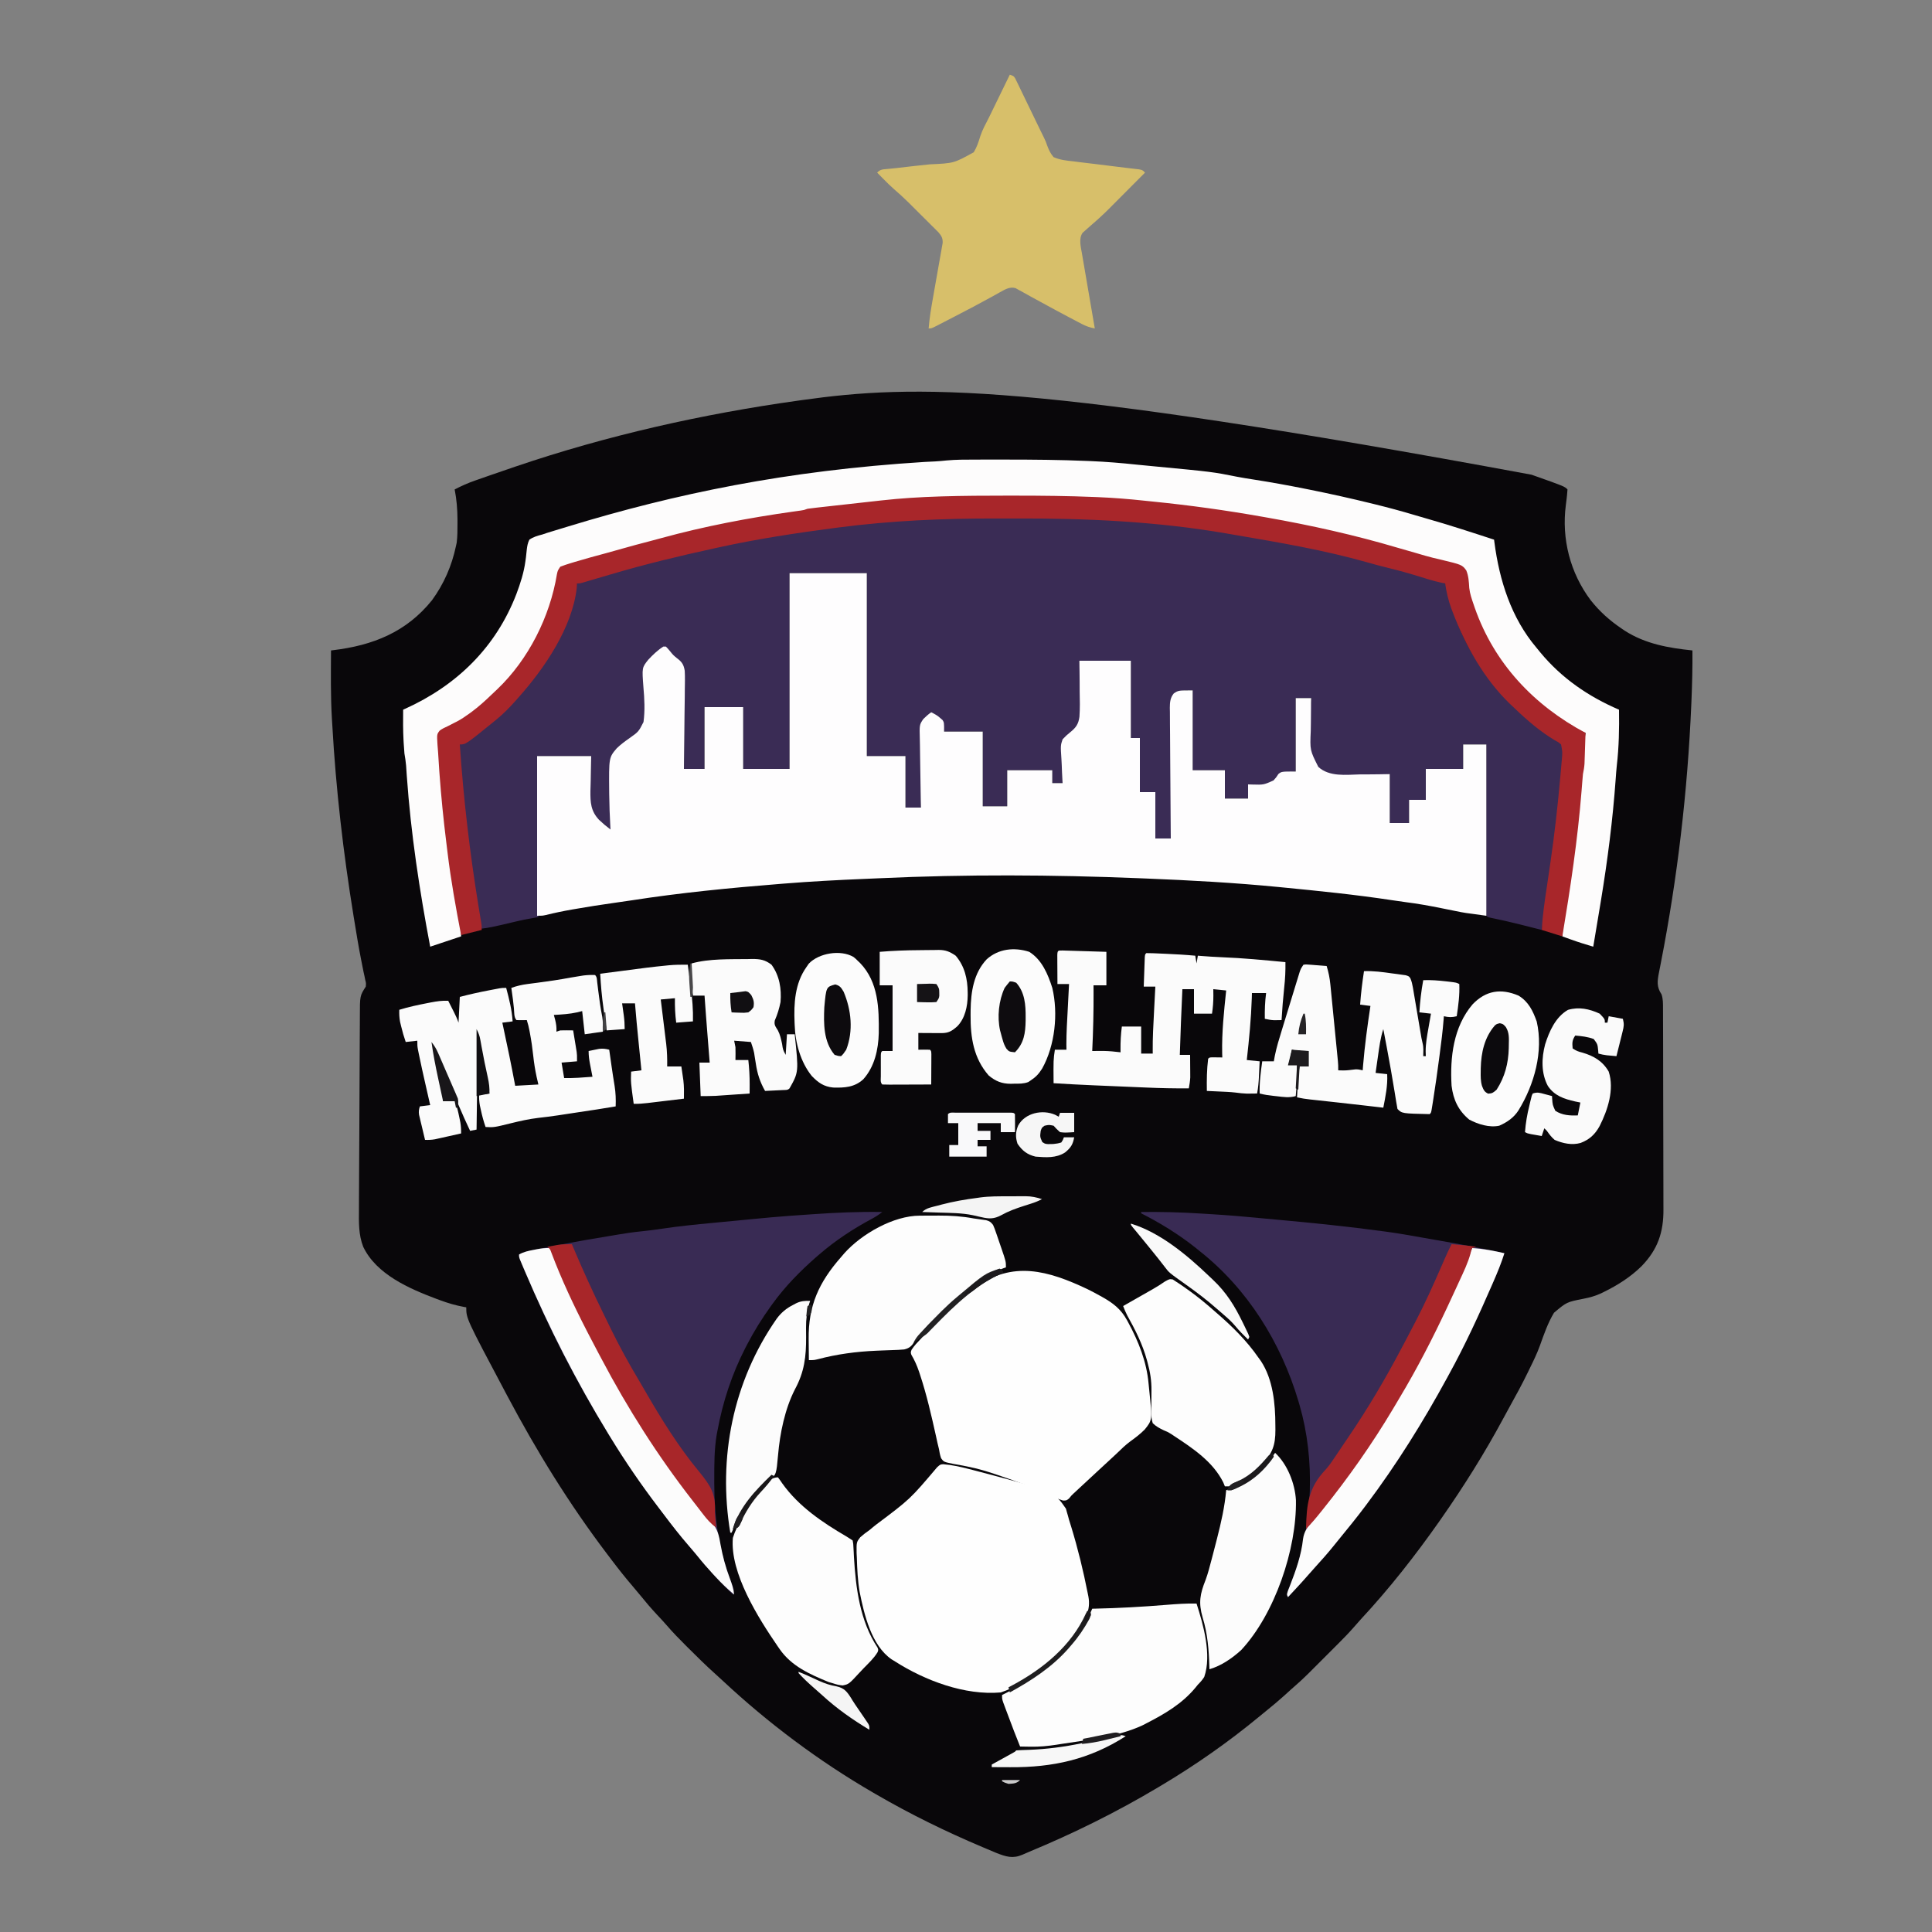 <?xml version="1.0" encoding="UTF-8"?>
<svg version="1.1" xmlns="http://www.w3.org/2000/svg" width="1500" height="1500">
<rect width="100%" height="100%" fill="#808080" stroke="none"/>
<path d="M0 0 C0.686 0.242 1.373 0.484 2.08 0.733 C25.545 9.045 25.545 9.045 27.938 11.438 C27.872 12.941 27.733 14.442 27.562 15.938 C27.414 17.306 27.414 17.306 27.262 18.703 C27.068 20.34 26.865 21.976 26.645 23.609 C23.242 49.843 30.027 76.285 45.938 97.438 C52.856 106.188 60.68 113.207 69.938 119.438 C70.746 119.989 71.554 120.541 72.387 121.109 C88.439 131.404 106.314 134.491 124.938 136.438 C125.054 149.434 124.728 162.39 124.188 175.375 C124.145 176.405 124.102 177.436 124.057 178.497 C121.185 245.752 113.329 312.942 100.426 379.014 C100.26 379.874 100.093 380.735 99.922 381.622 C99.612 383.216 99.298 384.809 98.979 386.401 C97.65 393.248 97.054 397.535 100.938 403.438 C102.208 407.11 102.072 410.739 102.085 414.595 C102.088 415.317 102.092 416.039 102.096 416.783 C102.107 419.202 102.111 421.622 102.115 424.041 C102.121 425.776 102.127 427.511 102.134 429.245 C102.155 434.945 102.166 440.644 102.176 446.344 C102.18 448.309 102.184 450.273 102.188 452.238 C102.207 461.473 102.221 470.708 102.23 479.943 C102.24 490.587 102.266 501.231 102.306 511.874 C102.336 520.111 102.351 528.347 102.355 536.583 C102.357 541.498 102.366 546.412 102.391 551.326 C102.414 555.956 102.418 560.585 102.408 565.214 C102.408 566.905 102.414 568.597 102.428 570.288 C102.565 588.097 98.057 601.518 85.438 614.5 C76.891 622.905 66.917 629.234 56.188 634.5 C55.506 634.838 54.825 635.176 54.123 635.525 C49.593 637.62 45.288 638.838 40.383 639.773 C27.307 642.35 27.307 642.35 17.455 650.665 C12.66 658.629 9.614 667.54 6.49 676.256 C4.319 682.238 1.562 687.922 -1.25 693.625 C-1.735 694.63 -2.219 695.634 -2.719 696.669 C-7.343 706.2 -12.407 715.475 -17.562 724.727 C-19.082 727.473 -20.576 730.232 -22.062 732.996 C-36.477 759.78 -52.629 785.517 -70.062 810.438 C-70.505 811.071 -70.948 811.704 -71.405 812.357 C-90.08 838.967 -110.256 864.703 -132.395 888.523 C-134.371 890.683 -136.291 892.861 -138.198 895.08 C-142.141 899.592 -146.317 903.837 -150.559 908.066 C-151.351 908.86 -152.143 909.653 -152.96 910.47 C-154.625 912.136 -156.292 913.801 -157.959 915.465 C-160.493 917.993 -163.021 920.526 -165.549 923.061 C-167.177 924.688 -168.805 926.315 -170.434 927.941 C-171.18 928.69 -171.926 929.438 -172.694 930.208 C-177.325 934.819 -182.109 939.178 -187.062 943.438 C-188.67 944.892 -190.275 946.35 -191.875 947.812 C-196.14 951.657 -200.511 955.333 -204.977 958.941 C-207.212 960.749 -209.434 962.569 -211.648 964.402 C-235.355 983.97 -260.676 1001.684 -287.062 1017.438 C-287.996 1017.996 -288.93 1018.555 -289.893 1019.131 C-322.186 1038.389 -355.543 1054.869 -390.26 1069.271 C-391.966 1069.981 -393.665 1070.71 -395.35 1071.472 C-402.805 1074.678 -408.089 1072.927 -415.273 1070.137 C-417.667 1069.144 -420.054 1068.142 -422.438 1067.125 C-423.725 1066.583 -425.013 1066.042 -426.301 1065.5 C-454.745 1053.482 -482.371 1039.965 -509.062 1024.438 C-509.91 1023.947 -510.758 1023.456 -511.631 1022.95 C-553.352 998.704 -592.682 969.265 -627.953 936.328 C-629.863 934.545 -631.787 932.789 -633.734 931.047 C-641.019 924.52 -647.953 917.656 -654.875 910.75 C-655.375 910.252 -655.875 909.755 -656.391 909.242 C-661.609 904.045 -666.738 898.811 -671.531 893.214 C-673.92 890.443 -676.435 887.793 -678.938 885.125 C-683.417 880.31 -687.67 875.372 -691.789 870.242 C-693.854 867.694 -695.962 865.195 -698.095 862.704 C-703.528 856.356 -708.711 849.859 -713.743 843.187 C-715.135 841.341 -716.534 839.501 -717.934 837.66 C-747.102 799.169 -772.456 758.084 -795.062 715.438 C-795.913 713.839 -795.913 713.839 -796.781 712.208 C-827.062 655.151 -827.062 655.151 -827.062 646.438 C-827.663 646.334 -828.264 646.231 -828.883 646.125 C-835.339 644.937 -841.35 643.153 -847.5 640.875 C-848.449 640.524 -849.399 640.173 -850.377 639.812 C-871.277 631.934 -896.828 620.906 -907.062 599.438 C-910.736 590.011 -910.46 580.45 -910.375 570.517 C-910.371 568.725 -910.368 566.934 -910.366 565.142 C-910.357 560.305 -910.329 555.469 -910.296 550.633 C-910.271 546.587 -910.255 542.541 -910.238 538.495 C-910.2 528.95 -910.146 519.406 -910.081 509.861 C-910.015 500.027 -909.975 490.192 -909.947 480.358 C-909.922 471.897 -909.882 463.436 -909.83 454.976 C-909.799 449.93 -909.773 444.884 -909.762 439.838 C-909.751 435.096 -909.721 430.354 -909.676 425.613 C-909.663 423.876 -909.656 422.139 -909.657 420.403 C-909.656 404.602 -909.656 404.602 -905.062 397.438 C-904.825 394.754 -904.825 394.754 -905.484 392.254 C-905.78 390.779 -905.78 390.779 -906.082 389.274 C-906.443 387.653 -906.443 387.653 -906.812 386 C-907.18 384.16 -907.546 382.32 -907.907 380.479 C-908.175 379.109 -908.446 377.739 -908.719 376.37 C-910.716 366.309 -912.348 356.184 -914 346.062 C-914.171 345.013 -914.343 343.963 -914.52 342.882 C-922.51 293.745 -928.275 244.152 -931.062 194.438 C-931.174 192.651 -931.286 190.865 -931.398 189.078 C-932.415 171.552 -932.157 153.985 -932.062 136.438 C-931.234 136.34 -931.234 136.34 -930.389 136.241 C-899.7 132.539 -873.653 122.312 -853.656 97.445 C-844.41 84.748 -838.307 70.78 -835.062 55.438 C-834.869 54.544 -834.676 53.651 -834.477 52.73 C-833.857 47.801 -833.872 42.901 -833.875 37.938 C-833.874 36.341 -833.874 36.341 -833.873 34.713 C-833.926 26.791 -834.527 19.224 -836.062 11.438 C-830.917 8.774 -825.853 6.486 -820.383 4.59 C-819.666 4.337 -818.949 4.084 -818.211 3.824 C-815.872 3.001 -813.53 2.187 -811.188 1.375 C-810.372 1.091 -809.556 0.807 -808.716 0.514 C-802.839 -1.532 -796.953 -3.555 -791.062 -5.562 C-790.326 -5.813 -789.59 -6.064 -788.832 -6.323 C-717.564 -30.544 -643.563 -47.16 -569.062 -57.562 C-568.225 -57.68 -567.388 -57.798 -566.525 -57.92 C-478.494 -70.292 -388.618 -71.997 0 0 Z " fill="#09070A" transform="translate(1189.062,368.562)"/>
<path d="M0 0 C5.205 0 10.409 -0.014 15.613 -0.041 C50.828 -0.224 85.621 0.928 120.676 4.371 C121.83 4.483 121.83 4.483 123.007 4.598 C130.36 5.323 137.698 6.135 145.027 7.071 C147.999 7.45 150.973 7.811 153.947 8.169 C164.516 9.463 174.999 11.006 185.465 12.961 C188.738 13.567 192.016 14.145 195.293 14.726 C233.002 21.421 270.973 28.404 307.615 39.747 C310.897 40.741 314.199 41.666 317.501 42.594 C319.309 43.107 321.114 43.63 322.917 44.163 C327.058 45.385 331.145 46.5 335.39 47.3 C339.608 48.171 342.958 49.131 346.676 51.371 C349.205 55.743 350.104 60.078 351.116 64.987 C361.601 109.681 394.892 147.37 431.933 172.496 C432.838 173.114 433.743 173.733 434.676 174.371 C435.39 174.794 436.105 175.218 436.841 175.654 C438.676 177.371 438.676 177.371 439.01 179.786 C438.93 180.75 438.851 181.714 438.769 182.707 C438.646 184.367 438.646 184.367 438.52 186.06 C438.407 187.276 438.293 188.493 438.176 189.746 C438.07 191.031 437.963 192.317 437.854 193.642 C437.497 197.889 437.089 202.129 436.676 206.371 C436.608 207.076 436.541 207.781 436.471 208.507 C432.888 245.951 427.748 283.253 421.676 320.371 C420.901 320.174 420.126 319.978 419.327 319.776 C415.736 318.867 412.143 317.963 408.551 317.058 C406.723 316.595 406.723 316.595 404.859 316.123 C397.37 314.24 389.88 312.527 382.313 310.995 C379.676 310.371 379.676 310.371 378.676 309.371 C378.579 307.65 378.554 305.925 378.555 304.201 C378.554 303.081 378.553 301.96 378.551 300.806 C378.555 299.566 378.558 298.326 378.562 297.048 C378.562 295.751 378.562 294.453 378.562 293.117 C378.561 289.549 378.567 285.981 378.574 282.413 C378.58 278.688 378.581 274.963 378.582 271.238 C378.585 264.179 378.593 257.121 378.604 250.063 C378.615 242.029 378.62 233.995 378.625 225.962 C378.636 209.431 378.653 192.901 378.676 176.371 C372.736 176.371 366.796 176.371 360.676 176.371 C360.676 182.641 360.676 188.911 360.676 195.371 C351.106 195.371 341.536 195.371 331.676 195.371 C331.676 203.291 331.676 211.211 331.676 219.371 C327.386 219.371 323.096 219.371 318.676 219.371 C318.676 225.311 318.676 231.251 318.676 237.371 C313.726 237.371 308.776 237.371 303.676 237.371 C303.676 224.831 303.676 212.291 303.676 199.371 C298.704 199.597 298.704 199.597 293.633 199.828 C290.382 199.929 287.133 200.008 283.882 200.085 C281.642 200.15 279.402 200.238 277.164 200.351 C256.831 201.354 256.831 201.354 249.37 195.874 C243.825 190.751 242.033 185.503 241.484 178.062 C241.35 172.877 241.589 167.735 241.863 162.558 C241.928 160.401 241.988 158.244 242.041 156.087 C242.183 150.844 242.406 145.609 242.676 140.371 C238.716 140.371 234.756 140.371 230.676 140.371 C230.676 159.181 230.676 177.991 230.676 197.371 C227.046 197.701 223.416 198.031 219.676 198.371 C217.145 200.318 217.145 200.318 215.551 202.933 C212.638 206.311 210.718 207.636 206.336 207.964 C202.092 208.031 197.899 207.763 193.676 207.371 C193.676 211.001 193.676 214.631 193.676 218.371 C187.736 218.371 181.796 218.371 175.676 218.371 C175.676 211.111 175.676 203.851 175.676 196.371 C167.426 196.371 159.176 196.371 150.676 196.371 C150.676 175.911 150.676 155.451 150.676 134.371 C140.641 134.474 140.641 134.474 136.529 137.272 C133.814 141.811 133.971 145.741 134.016 150.944 C134.006 152.008 133.995 153.072 133.984 154.168 C133.956 157.68 133.962 161.191 133.969 164.703 C133.955 167.139 133.94 169.576 133.923 172.013 C133.883 178.423 133.873 184.832 133.869 191.242 C133.859 197.784 133.822 204.327 133.787 210.869 C133.722 223.703 133.689 236.536 133.676 249.371 C129.716 249.371 125.756 249.371 121.676 249.371 C121.676 237.491 121.676 225.611 121.676 213.371 C117.716 213.371 113.756 213.371 109.676 213.371 C109.676 199.511 109.676 185.651 109.676 171.371 C107.366 171.371 105.056 171.371 102.676 171.371 C102.676 151.571 102.676 131.771 102.676 111.371 C89.476 111.371 76.276 111.371 62.676 111.371 C62.884 116.468 62.884 116.468 63.097 121.667 C63.191 124.994 63.264 128.32 63.335 131.646 C63.395 133.942 63.476 136.237 63.581 138.53 C64.489 159.01 64.489 159.01 59.995 164.002 C58.395 165.478 56.738 166.815 55.021 168.151 C51.921 170.683 50.302 172.559 49.594 176.45 C49.143 181.013 49.263 185.546 49.426 190.121 C49.438 191.704 49.444 193.287 49.445 194.871 C49.459 198.707 49.546 202.536 49.676 206.371 C47.036 206.371 44.396 206.371 41.676 206.371 C41.676 203.071 41.676 199.771 41.676 196.371 C30.126 196.371 18.576 196.371 6.676 196.371 C6.676 205.611 6.676 214.851 6.676 224.371 C0.406 224.371 -5.864 224.371 -12.324 224.371 C-12.324 205.231 -12.324 186.091 -12.324 166.371 C-22.224 166.371 -32.124 166.371 -42.324 166.371 C-42.654 164.061 -42.984 161.751 -43.324 159.371 C-44.867 157.113 -44.867 157.113 -46.887 155.433 C-47.528 154.847 -48.168 154.26 -48.828 153.656 C-49.569 153.02 -49.569 153.02 -50.324 152.371 C-54.186 153.944 -56.641 156.2 -59.324 159.371 C-60.079 162.523 -60.079 162.523 -59.984 165.997 C-59.994 166.641 -60.005 167.286 -60.016 167.95 C-60.044 170.066 -60.038 172.18 -60.031 174.296 C-60.045 175.769 -60.06 177.242 -60.077 178.714 C-60.117 182.579 -60.127 186.444 -60.131 190.309 C-60.141 194.257 -60.178 198.206 -60.213 202.154 C-60.278 209.893 -60.308 217.631 -60.324 225.371 C-64.284 225.371 -68.244 225.371 -72.324 225.371 C-72.324 212.171 -72.324 198.971 -72.324 185.371 C-82.224 185.371 -92.124 185.371 -102.324 185.371 C-102.324 138.511 -102.324 91.651 -102.324 43.371 C-122.124 43.371 -141.924 43.371 -162.324 43.371 C-162.324 93.531 -162.324 143.691 -162.324 195.371 C-174.204 195.371 -186.084 195.371 -198.324 195.371 C-198.324 179.531 -198.324 163.691 -198.324 147.371 C-208.224 147.371 -218.124 147.371 -228.324 147.371 C-228.324 163.211 -228.324 179.051 -228.324 195.371 C-233.604 195.371 -238.884 195.371 -244.324 195.371 C-244.268 191.838 -244.268 191.838 -244.21 188.233 C-244.094 180.406 -244.051 172.58 -244.042 164.752 C-244.035 160.011 -244.004 155.272 -243.917 150.531 C-243.833 145.946 -243.815 141.364 -243.839 136.779 C-243.837 135.039 -243.813 133.3 -243.765 131.561 C-243.421 120.713 -243.421 120.713 -248.319 111.386 C-250.597 109.007 -253.002 106.856 -255.533 104.75 C-256.454 103.965 -257.375 103.18 -258.324 102.371 C-258.324 101.711 -258.324 101.051 -258.324 100.371 C-259.495 101.366 -260.66 102.368 -261.824 103.371 C-262.474 103.927 -263.124 104.484 -263.793 105.058 C-264.629 105.821 -265.464 106.584 -266.324 107.371 C-267.356 107.995 -267.356 107.995 -268.408 108.632 C-271.26 110.697 -272.67 112.229 -274.324 115.371 C-275.158 121.59 -274.353 128.015 -273.984 134.253 C-272.731 158.722 -272.731 158.722 -277.676 164.935 C-280.602 167.874 -283.924 170.264 -287.324 172.621 C-293.389 176.838 -298.306 181.027 -300.052 188.475 C-301.349 197.565 -301.44 206.708 -301.324 215.871 C-301.316 216.547 -301.307 217.223 -301.299 217.919 C-301.172 226.413 -300.838 234.892 -300.324 243.371 C-300.773 242.978 -301.221 242.585 -301.683 242.181 C-304.377 239.844 -306.998 237.591 -309.957 235.592 C-313.429 232.965 -315.877 230.537 -316.784 226.143 C-317.454 219.53 -317.138 212.938 -316.887 206.308 C-316.609 195.944 -316.609 195.944 -316.324 185.371 C-330.184 185.371 -344.044 185.371 -358.324 185.371 C-357.994 226.621 -357.664 267.871 -357.324 310.371 C-360.954 311.031 -364.584 311.691 -368.324 312.371 C-370.501 312.841 -372.674 313.329 -374.84 313.843 C-375.946 314.103 -377.052 314.363 -378.192 314.63 C-380.463 315.169 -382.733 315.708 -385.004 316.248 C-390.434 317.522 -395.782 318.722 -401.324 319.371 C-407.041 291.79 -410.832 263.893 -413.969 235.917 C-414.196 233.905 -414.426 231.894 -414.657 229.882 C-415.521 222.291 -416.307 214.698 -416.984 207.088 C-417.215 204.568 -417.464 202.049 -417.731 199.532 C-418.114 195.824 -418.42 192.118 -418.707 188.402 C-418.835 187.29 -418.963 186.179 -419.095 185.033 C-419.295 181.796 -419.332 179.459 -418.324 176.371 C-415.009 173.259 -411.382 171.362 -407.324 169.371 C-399.885 164.506 -393.212 158.625 -386.723 152.582 C-384.882 150.885 -383.038 149.293 -381.074 147.746 C-377.413 144.584 -374.41 141.088 -371.324 137.371 C-370.899 136.868 -370.473 136.365 -370.035 135.848 C-355.772 118.952 -345.24 100.571 -336.324 80.371 C-335.94 79.523 -335.555 78.675 -335.158 77.801 C-333.366 73.654 -332.148 70.079 -331.86 65.554 C-331.444 60.25 -330.707 55.63 -327.324 51.371 C-319.942 46.737 -310.888 45.157 -302.457 43.3 C-298.382 42.401 -294.354 41.359 -290.324 40.277 C-285.088 38.877 -279.845 37.516 -274.586 36.203 C-270.243 35.115 -265.912 34.002 -261.594 32.82 C-234.899 25.533 -207.534 20.333 -180.324 15.371 C-179.435 15.206 -178.546 15.042 -177.63 14.873 C-145.83 9.067 -113.522 5.164 -81.324 2.371 C-80.3 2.278 -79.275 2.185 -78.219 2.089 C-52.197 -0.2 -26.101 -0.004 0 0 Z " fill="#3A2C55" transform="translate(775.324,401.629)"/>
<path d="M0 0 C19.8 0 39.6 0 60 0 C60 46.86 60 93.72 60 142 C69.9 142 79.8 142 90 142 C90 155.2 90 168.4 90 182 C93.96 182 97.92 182 102 182 C101.958 180.043 101.916 178.085 101.873 176.068 C101.744 169.579 101.652 163.089 101.586 156.599 C101.544 152.666 101.487 148.734 101.396 144.802 C101.309 141.002 101.262 137.204 101.241 133.403 C101.226 131.958 101.198 130.513 101.154 129.069 C100.828 117.739 100.828 117.739 103.834 113.28 C105.794 111.306 107.73 109.601 110 108 C112.743 109.334 114.999 110.613 117.25 112.688 C117.771 113.145 118.292 113.603 118.828 114.074 C120 116 120 116 120 123 C129.9 123 139.8 123 150 123 C150 142.14 150 161.28 150 181 C156.27 181 162.54 181 169 181 C169 171.76 169 162.52 169 153 C180.55 153 192.1 153 204 153 C204 156.3 204 159.6 204 163 C206.64 163 209.28 163 212 163 C211.937 162.033 211.874 161.066 211.81 160.069 C211.59 156.425 211.454 152.782 211.341 149.133 C211.281 147.565 211.2 145.997 211.095 144.432 C210.4 133.78 210.4 133.78 212 129 C213.982 126.856 215.707 125.232 217.969 123.469 C222.362 119.935 224.326 117.165 225.081 111.485 C225.547 104.905 225.409 98.34 225.25 91.75 C225.238 89.444 225.231 87.138 225.23 84.832 C225.226 79.216 225.111 73.619 225 68 C238.2 68 251.4 68 265 68 C265 87.8 265 107.6 265 128 C267.31 128 269.62 128 272 128 C272 141.86 272 155.72 272 170 C275.96 170 279.92 170 284 170 C284 181.88 284 193.76 284 206 C287.96 206 291.92 206 296 206 C295.98 203.972 295.98 203.972 295.96 201.902 C295.838 189.16 295.748 176.418 295.689 163.675 C295.658 157.124 295.615 150.573 295.547 144.022 C295.482 137.701 295.446 131.379 295.431 125.057 C295.42 122.645 295.398 120.233 295.366 117.821 C295.322 114.442 295.316 111.066 295.319 107.687 C295.297 106.689 295.276 105.692 295.253 104.664 C295.293 100.231 295.493 96.859 298.355 93.332 C302 91 302 91 313 91 C313 111.46 313 131.92 313 153 C321.25 153 329.5 153 338 153 C338 160.26 338 167.52 338 175 C343.94 175 349.88 175 356 175 C356 171.37 356 167.74 356 164 C357.123 164.032 358.246 164.064 359.402 164.098 C368.091 164.346 368.091 164.346 375.746 160.93 C377.897 158.509 377.897 158.509 379.555 155.934 C382 154 382 154 393 154 C393 135.19 393 116.38 393 97 C396.96 97 400.92 97 405 97 C404.967 98.331 404.935 99.661 404.901 101.032 C404.796 106.02 404.77 111.005 404.768 115.994 C404.756 118.143 404.723 120.293 404.667 122.441 C404.017 137.448 404.017 137.448 410.531 150.406 C419.075 158.254 431.994 156.516 442.75 156.25 C445.008 156.238 447.266 156.231 449.523 156.23 C455.021 156.226 460.5 156.111 466 156 C466 168.54 466 181.08 466 194 C470.95 194 475.9 194 481 194 C481 188.06 481 182.12 481 176 C485.29 176 489.58 176 494 176 C494 168.08 494 160.16 494 152 C503.57 152 513.14 152 523 152 C523 145.73 523 139.46 523 133 C528.94 133 534.88 133 541 133 C541 176.89 541 220.78 541 266 C523.818 263.709 523.818 263.709 517.188 262.344 C516.074 262.122 516.074 262.122 514.938 261.896 C511.854 261.282 508.771 260.656 505.688 260.032 C496.686 258.215 487.735 256.601 478.616 255.461 C475.028 255.004 471.458 254.475 467.883 253.922 C439.701 249.629 411.365 246.775 383 244 C381.956 243.897 380.913 243.795 379.837 243.689 C345.62 240.336 311.349 238.463 277.001 237.081 C275.014 237.001 273.028 236.92 271.041 236.839 C204.088 234.134 137.007 233.765 70.063 236.861 C66.01 237.045 61.957 237.215 57.904 237.384 C37.243 238.25 16.613 239.325 -4 241 C-5.872 241.148 -5.872 241.148 -7.783 241.3 C-46.216 244.365 -84.548 248.112 -122.656 254.024 C-127.703 254.807 -132.755 255.539 -137.815 256.23 C-146.907 257.472 -155.954 258.959 -165 260.5 C-166.194 260.702 -167.388 260.904 -168.618 261.112 C-175.566 262.315 -182.412 263.737 -189.258 265.432 C-192 266 -192 266 -196 266 C-196 225.08 -196 184.16 -196 142 C-182.14 142 -168.28 142 -154 142 C-154.375 162.625 -154.375 162.625 -154.603 169.042 C-154.695 178.104 -154.326 184.704 -147.895 191.535 C-145.048 194.213 -142.12 196.644 -139 199 C-139.041 198.339 -139.082 197.678 -139.124 196.998 C-139.607 188.669 -139.893 180.342 -140 172 C-140.009 171.337 -140.017 170.674 -140.026 169.99 C-140.274 143.173 -140.274 143.173 -134.172 135.989 C-131.1 133.009 -127.783 130.556 -124.28 128.113 C-117.204 123.096 -117.204 123.096 -113.379 115.569 C-112.167 106.576 -112.642 97.456 -113.455 88.448 C-114.587 73.376 -114.587 73.376 -109.739 67.262 C-106.209 63.461 -102.393 59.794 -98 57 C-97.34 57 -96.68 57 -96 57 C-94.52 58.504 -94.52 58.504 -92.812 60.562 C-90.32 63.639 -90.32 63.639 -87.283 66.13 C-83.532 68.903 -82.155 71.068 -81.383 75.722 C-81.095 80.542 -81.213 85.359 -81.316 90.184 C-81.329 91.967 -81.339 93.751 -81.346 95.534 C-81.373 100.212 -81.442 104.888 -81.519 109.566 C-81.591 114.345 -81.623 119.125 -81.658 123.904 C-81.733 133.27 -81.856 142.635 -82 152 C-76.72 152 -71.44 152 -66 152 C-66 136.16 -66 120.32 -66 104 C-56.1 104 -46.2 104 -36 104 C-36 119.84 -36 135.68 -36 152 C-24.12 152 -12.24 152 0 152 C0 101.84 0 51.68 0 0 Z " fill="#FEFDFE" transform="translate(613,445)"/>
<path d="M0 0 C1.533 -0.004 3.066 -0.008 4.599 -0.013 C9.522 -0.024 14.444 -0.022 19.367 -0.02 C21.06 -0.02 22.753 -0.02 24.446 -0.02 C45.371 -0.014 66.27 0.158 87.18 1.043 C88.134 1.082 89.089 1.121 90.073 1.162 C102.015 1.669 113.863 2.638 125.748 3.907 C129.947 4.346 134.151 4.738 138.355 5.133 C184.653 9.525 184.653 9.525 203.698 13.319 C207.996 14.146 212.312 14.825 216.637 15.495 C230.155 17.592 243.581 20.037 256.992 22.73 C258.047 22.941 259.101 23.152 260.188 23.369 C276.143 26.571 292 30.104 307.805 33.98 C309.181 34.317 309.181 34.317 310.585 34.66 C320.966 37.212 331.262 39.968 341.5 43.045 C344.646 43.989 347.797 44.906 350.957 45.801 C368.53 50.809 385.882 56.475 403.242 62.168 C403.321 62.8 403.401 63.431 403.482 64.082 C407.36 93.815 416.533 122.938 436.242 146.168 C437.2 147.337 438.157 148.506 439.113 149.676 C455.671 169.696 476.444 183.957 500.242 194.168 C500.467 208.802 500.2 223.097 498.511 237.633 C498.137 241.158 497.891 244.687 497.641 248.222 C495.385 279.686 491.351 311.049 486.242 342.168 C486.113 342.958 485.983 343.749 485.85 344.563 C484.012 355.77 482.14 366.971 480.242 378.168 C474.302 376.429 468.436 374.591 462.617 372.48 C461.408 372.043 460.199 371.606 458.953 371.156 C458.059 370.83 457.164 370.504 456.242 370.168 C456.647 362.515 457.477 354.992 458.617 347.418 C458.788 346.279 458.788 346.279 458.962 345.116 C459.556 341.272 460.191 337.443 460.905 333.619 C463.083 321.959 464.56 310.25 465.922 298.469 C466.301 295.2 466.69 291.932 467.08 288.664 C468.511 276.516 469.713 264.375 470.593 252.174 C470.665 251.196 470.736 250.218 470.81 249.211 C470.9 247.927 470.9 247.927 470.992 246.618 C471.25 244.087 471.724 241.657 472.242 239.168 C472.369 237.631 472.463 236.091 472.523 234.551 C472.58 233.269 472.58 233.269 472.637 231.961 C472.689 230.64 472.689 230.64 472.742 229.293 C472.973 223.516 473.309 217.877 474.242 212.168 C473.547 211.908 472.853 211.647 472.137 211.379 C455.233 204.307 440.14 191.991 427.242 179.168 C426.753 178.683 426.264 178.198 425.76 177.698 C401.912 153.718 382.219 118.499 380.242 84.168 C379.685 84.055 379.127 83.942 378.552 83.825 C373.31 82.717 368.348 81.271 363.305 79.48 C354.655 76.504 345.886 74.108 337.044 71.775 C331.146 70.218 325.269 68.618 319.416 66.898 C310.291 64.218 301.111 61.841 291.867 59.605 C290.758 59.337 289.649 59.068 288.507 58.791 C269.071 54.153 249.538 50.166 229.867 46.668 C228.239 46.377 228.239 46.377 226.578 46.08 C197.393 40.877 168.248 36.574 138.747 33.623 C135.64 33.312 132.535 32.986 129.43 32.65 C117.358 31.363 105.309 30.54 93.18 30.043 C92.18 30.001 91.18 29.959 90.149 29.916 C69.812 29.092 49.478 28.98 29.126 28.98 C26.723 28.98 24.319 28.979 21.915 28.978 C-4.877 28.972 -31.804 28.967 -58.508 31.355 C-59.2 31.415 -59.893 31.475 -60.607 31.536 C-75.519 32.822 -90.389 34.522 -105.258 36.23 C-106.389 36.36 -107.521 36.49 -108.687 36.624 C-111.951 37 -115.214 37.382 -118.477 37.766 C-119.438 37.877 -120.399 37.988 -121.389 38.103 C-128.218 38.918 -134.983 39.994 -141.758 41.168 C-142.944 41.368 -144.131 41.568 -145.354 41.775 C-152.564 43.004 -159.771 44.249 -166.976 45.508 C-169.377 45.927 -171.779 46.344 -174.181 46.758 C-192.155 49.869 -209.85 53.865 -227.57 58.158 C-231.597 59.132 -235.63 60.082 -239.664 61.027 C-252.044 63.944 -264.283 67.068 -276.43 70.844 C-280.222 72.02 -284.036 73.056 -287.883 74.043 C-290.51 74.743 -293.135 75.451 -295.758 76.168 C-296.795 76.449 -297.832 76.73 -298.9 77.02 C-302.465 78 -306.018 79.018 -309.57 80.043 C-311.318 80.516 -311.318 80.516 -313.1 81 C-314.19 81.321 -315.28 81.642 -316.402 81.973 C-317.877 82.39 -317.877 82.39 -319.382 82.816 C-322.041 84.017 -322.041 84.017 -323.059 87.116 C-323.777 90.25 -324.321 93.368 -324.82 96.543 C-330.22 125.859 -346.571 154.539 -367.322 175.697 C-368.837 177.249 -370.322 178.826 -371.809 180.406 C-384.422 193.63 -399.414 203.996 -415.758 212.168 C-416.13 223.683 -415.135 235.096 -414.214 246.565 C-413.949 249.868 -413.696 253.172 -413.443 256.477 C-412.277 271.429 -410.658 286.292 -408.758 301.168 C-408.549 302.833 -408.34 304.497 -408.131 306.162 C-407.566 310.625 -406.98 315.085 -406.383 319.543 C-406.28 320.315 -406.177 321.086 -406.071 321.882 C-404.491 333.666 -402.598 345.345 -400.282 357.009 C-400.082 358.021 -399.882 359.032 -399.676 360.074 C-399.498 360.944 -399.32 361.813 -399.137 362.709 C-398.748 365.235 -398.691 367.617 -398.758 370.168 C-406.758 372.835 -414.758 375.501 -422.758 378.168 C-431.065 334.279 -437.773 290.306 -440.909 245.714 C-440.961 244.973 -441.014 244.231 -441.068 243.468 C-441.204 241.499 -441.334 239.529 -441.464 237.56 C-441.739 234.383 -442.21 231.307 -442.758 228.168 C-442.98 225.56 -443.173 222.967 -443.32 220.355 C-443.363 219.628 -443.405 218.9 -443.449 218.151 C-443.874 210.157 -443.848 202.17 -443.758 194.168 C-443.256 193.942 -442.753 193.717 -442.236 193.485 C-402.007 175.287 -371.653 145.671 -355.758 104.168 C-352.67 95.917 -350.027 87.742 -348.848 78.988 C-348.63 77.428 -348.63 77.428 -348.409 75.836 C-348.147 73.807 -347.926 71.771 -347.753 69.732 C-347.396 66.903 -347.024 64.726 -345.758 62.168 C-342.635 60.007 -339.41 59.103 -335.758 58.168 C-334.513 57.748 -333.267 57.328 -331.984 56.895 C-330.202 56.349 -330.202 56.349 -328.383 55.793 C-327.71 55.587 -327.037 55.38 -326.344 55.167 C-324.15 54.497 -321.954 53.832 -319.758 53.168 C-318.225 52.699 -316.693 52.231 -315.16 51.762 C-232.682 26.651 -146.63 8.527 -38.844 1.813 C-38.118 1.777 -37.393 1.74 -36.646 1.702 C-34.694 1.605 -32.741 1.511 -30.788 1.417 C-27.764 1.256 -24.768 0.965 -21.756 0.652 C-14.512 -0.022 -7.268 0.005 0 0 Z " fill="#FDFCFC" transform="translate(756.758,356.832)"/>
<path d="M0 0 C-2.501 1.94 -4.968 3.617 -7.766 5.094 C-22.581 13.043 -36.262 21.979 -49 33 C-49.781 33.67 -50.562 34.341 -51.367 35.031 C-63.796 45.953 -75.281 57.594 -85 71 C-85.459 71.63 -85.917 72.26 -86.39 72.91 C-93.335 82.537 -99.525 92.467 -105 103 C-105.406 103.779 -105.812 104.559 -106.23 105.362 C-116.737 125.805 -123.848 147.396 -128 170 C-128.185 170.968 -128.369 171.937 -128.56 172.935 C-130.487 184.399 -130.439 195.903 -130.438 207.5 C-130.44 209.124 -130.44 209.124 -130.442 210.78 C-130.415 236.163 -127.286 260.071 -118.539 284.023 C-118.303 284.672 -118.066 285.322 -117.822 285.99 C-117.172 287.747 -116.497 289.495 -115.82 291.242 C-115 294 -115 294 -116 297 C-122.576 290.521 -129.019 284.038 -135 277 C-135.939 275.923 -136.879 274.848 -137.82 273.773 C-151.593 258.032 -164.609 241.853 -177 225 C-177.561 224.241 -178.121 223.481 -178.699 222.699 C-202.447 190.49 -223.185 156.293 -242 121 C-242.541 119.992 -243.082 118.984 -243.639 117.945 C-256.157 94.549 -267.049 70.467 -277.438 46.062 C-277.904 44.967 -278.371 43.871 -278.852 42.742 C-279.271 41.746 -279.69 40.749 -280.121 39.723 C-280.486 38.854 -280.852 37.985 -281.228 37.09 C-282 35 -282 35 -282 33 C-278.99 31.337 -276.249 30.507 -272.879 29.852 C-271.872 29.653 -270.865 29.454 -269.828 29.25 C-268.75 29.044 -267.673 28.837 -266.562 28.625 C-265.443 28.407 -264.324 28.188 -263.17 27.963 C-260.873 27.516 -258.576 27.072 -256.278 26.63 C-253.359 26.069 -250.441 25.499 -247.523 24.926 C-235.342 22.548 -223.119 20.464 -210.869 18.472 C-208.883 18.145 -206.898 17.811 -204.914 17.471 C-199.137 16.484 -193.392 15.651 -187.562 15.062 C-182.017 14.488 -176.503 13.804 -170.991 12.97 C-157.87 10.99 -144.707 9.685 -131.5 8.438 C-129.316 8.228 -127.133 8.017 -124.949 7.807 C-119.643 7.296 -114.337 6.791 -109.03 6.288 C-106.08 6.008 -103.129 5.723 -100.179 5.438 C-90.875 4.54 -81.574 3.67 -72.25 3 C-71.144 2.92 -70.037 2.84 -68.897 2.758 C-65.265 2.501 -61.633 2.25 -58 2 C-56.659 1.906 -55.318 1.812 -53.978 1.718 C-35.969 0.462 -18.064 -0.324 0 0 Z " fill="#392B54" transform="translate(685,941)"/>
<path d="M0 0 C15.389 -0.186 30.661 0.185 46.019 1.172 C49.197 1.376 52.375 1.568 55.553 1.758 C67.884 2.512 80.169 3.52 92.46 4.75 C96.713 5.168 100.97 5.548 105.227 5.93 C133.093 8.45 160.898 11.288 188.625 15.062 C189.731 15.213 190.838 15.363 191.978 15.518 C200.299 16.683 208.559 18.124 216.826 19.611 C220.347 20.241 223.871 20.852 227.395 21.465 C245.667 24.654 263.899 27.93 282 32 C279.603 39.655 276.578 46.963 273.375 54.312 C272.961 55.267 272.961 55.267 272.538 56.24 C262.254 79.876 251.441 103.415 239 126 C238.457 126.997 237.914 127.994 237.354 129.021 C218.824 163.03 198.285 196.016 175 227 C174.574 227.569 174.148 228.139 173.709 228.726 C167.203 237.391 160.361 245.784 153.497 254.167 C152.166 255.797 150.844 257.435 149.523 259.074 C144.971 264.712 140.233 270.123 135.328 275.457 C133.393 277.571 131.498 279.707 129.625 281.875 C124.559 287.71 119.257 293.337 114 299 C113 297 113 297 114.039 293.867 C114.563 292.534 115.092 291.204 115.625 289.875 C116.192 288.399 116.755 286.923 117.316 285.445 C117.601 284.695 117.886 283.945 118.18 283.173 C133.584 242.348 135.149 191.887 123 150 C122.719 149.03 122.439 148.06 122.15 147.06 C108.626 101.472 82.608 59.568 45 30 C44.037 29.22 43.074 28.44 42.082 27.637 C29.052 17.282 14.818 8.555 0 1 C0 0.67 0 0.34 0 0 Z " fill="#392B54" transform="translate(886,941)"/>
<path d="M0 0 C6.636 0.508 13.124 1.974 19.561 3.613 C20.581 3.872 21.6 4.131 22.651 4.397 C86.055 21.068 86.055 21.068 95.264 34.473 C95.486 35.282 95.708 36.092 95.936 36.926 C96.224 37.902 96.511 38.877 96.807 39.883 C97.097 40.969 97.387 42.056 97.686 43.176 C98.251 44.982 98.816 46.789 99.381 48.596 C104.554 65.486 108.775 82.786 112.186 100.113 C112.358 100.964 112.531 101.815 112.708 102.692 C114.658 113.099 110.34 120.689 104.593 129.32 C90.033 149 68.365 169.283 44.686 177.176 C16.756 179.622 -14.133 167.973 -37.314 153.176 C-38.226 152.62 -39.139 152.065 -40.079 151.492 C-55.722 140.72 -61.332 116.879 -64.862 99.29 C-66.399 90.445 -66.791 81.448 -67.064 72.488 C-67.16 70.697 -67.16 70.697 -67.259 68.869 C-67.354 60.54 -67.354 60.54 -64.439 56.717 C-62.161 54.672 -59.837 52.906 -57.314 51.176 C-56.392 50.407 -55.47 49.639 -54.521 48.848 C-53.731 48.213 -52.94 47.579 -52.126 46.926 C-25.649 27.062 -25.649 27.062 -4.7 2.305 C-2.314 0.176 -2.314 0.176 0 0 Z " fill="#FEFEFE" transform="translate(732.314,1136.824)"/>
<path d="M0 0 C3.235 1.592 6.404 3.288 9.553 5.042 C10.507 5.57 10.507 5.57 11.48 6.108 C19.774 10.79 25.933 15.499 30.553 24.042 C31.036 24.923 31.036 24.923 31.528 25.821 C39.526 40.575 45.79 56.339 47.296 73.169 C47.477 75.186 47.682 77.2 47.905 79.212 C50.193 101.636 50.193 101.636 44.292 108.933 C40.787 112.453 36.903 115.418 32.875 118.313 C29.242 121.019 26.056 124.148 22.803 127.292 C21.572 128.446 20.337 129.597 19.1 130.746 C18.507 131.298 17.913 131.85 17.302 132.419 C14.037 135.45 10.762 138.468 7.486 141.487 C3.143 145.493 -1.187 149.514 -5.509 153.542 C-6.141 154.13 -6.772 154.718 -7.423 155.324 C-8.02 155.881 -8.617 156.437 -9.232 157.011 C-9.796 157.532 -10.361 158.053 -10.943 158.589 C-12.609 160.147 -12.609 160.147 -14.505 162.511 C-16.447 164.042 -16.447 164.042 -19.146 164.042 C-23.396 162.755 -27.259 160.955 -31.259 159.042 C-43.045 153.58 -55.162 149.237 -67.447 145.042 C-68.285 144.752 -69.124 144.462 -69.989 144.164 C-77.688 141.522 -85.295 139.222 -93.294 137.66 C-94.478 137.42 -95.661 137.181 -96.88 136.934 C-99.215 136.473 -101.557 136.047 -103.905 135.661 C-111.668 134.127 -111.668 134.127 -113.775 131.192 C-114.61 128.805 -115.06 126.54 -115.447 124.042 C-115.832 122.425 -116.224 120.809 -116.622 119.195 C-117.005 117.457 -117.383 115.719 -117.759 113.98 C-121.319 98.013 -124.933 82.089 -130.072 66.542 C-130.349 65.701 -130.626 64.859 -130.911 63.991 C-132.506 59.316 -134.352 55.098 -136.885 50.849 C-137.447 49.042 -137.447 49.042 -136.71 47 C-134.687 43.866 -132.13 41.238 -129.572 38.542 C-128.967 37.901 -128.362 37.26 -127.738 36.599 C-102.041 9.535 -102.041 9.535 -90.447 1.042 C-89.438 0.291 -88.43 -0.461 -87.392 -1.235 C-58.298 -22.472 -30.641 -14.534 0 0 Z " fill="#FEFEFE" transform="translate(844.447,1000.958)"/>
<path d="M0 0 C2.439 0.001 4.878 0.001 7.317 0.001 C27.858 0.007 48.372 0.201 68.897 1.064 C70.332 1.123 70.332 1.123 71.796 1.183 C83.728 1.69 95.572 2.635 107.444 3.919 C109.98 4.191 112.516 4.45 115.054 4.705 C142.881 7.515 170.418 11.331 197.96 16.189 C199.426 16.445 200.893 16.702 202.359 16.958 C236.621 22.982 270.666 30.553 304.022 40.439 C308.621 41.801 313.229 43.12 317.849 44.407 C320.401 45.127 322.942 45.882 325.483 46.638 C329.523 47.826 333.578 48.79 337.686 49.708 C354.005 53.65 354.005 53.65 357.331 57.97 C359.2 62.352 359.381 66.944 359.683 71.649 C360.171 76.125 361.622 80.261 363.085 84.501 C363.381 85.374 363.677 86.246 363.983 87.145 C379.142 130.381 409.942 162.86 449.96 184.189 C449.821 188.585 449.672 192.981 449.522 197.376 C449.463 199.245 449.463 199.245 449.403 201.152 C449.34 202.955 449.34 202.955 449.276 204.794 C449.221 206.452 449.221 206.452 449.165 208.143 C448.977 210.928 448.519 213.461 447.96 216.189 C447.739 218.421 447.55 220.656 447.382 222.892 C447.275 224.256 447.168 225.62 447.061 226.984 C447.004 227.706 446.948 228.429 446.89 229.173 C443.876 267.139 438.204 304.636 431.96 342.189 C426.68 340.539 421.4 338.889 415.96 337.189 C416.595 326.189 418.156 315.415 419.798 304.528 C420.608 299.142 421.397 293.753 422.186 288.365 C422.342 287.301 422.498 286.237 422.659 285.141 C425.848 263.315 428.308 241.471 430.272 219.501 C430.413 217.962 430.413 217.962 430.556 216.391 C430.82 213.466 431.073 210.541 431.323 207.615 C431.443 206.297 431.443 206.297 431.565 204.952 C432.084 199.007 432.084 199.007 430.96 193.189 C428.896 191.41 428.896 191.41 426.21 190.001 C414.823 183.175 404.967 174.726 395.404 165.57 C394.122 164.344 392.827 163.131 391.53 161.919 C371.248 142.468 356.702 116.477 346.835 90.439 C346.286 88.995 346.286 88.995 345.725 87.521 C343.414 81.159 341.962 74.88 340.96 68.189 C339.698 67.927 338.436 67.666 337.136 67.396 C331.707 66.189 326.448 64.548 321.147 62.876 C312.867 60.308 304.573 57.998 296.148 55.959 C290.922 54.691 285.752 53.3 280.585 51.814 C247.067 42.304 212.619 36.449 178.318 30.593 C176.016 30.198 173.715 29.798 171.414 29.397 C117.021 20.002 61.767 17.494 6.674 17.739 C1.535 17.755 -3.604 17.745 -8.742 17.736 C-49.281 17.675 -89.385 19.461 -129.607 24.673 C-130.501 24.788 -131.395 24.903 -132.316 25.022 C-162.714 28.992 -193.093 33.593 -223.04 40.189 C-224.267 40.455 -225.495 40.722 -226.759 40.996 C-253.73 46.867 -280.569 53.352 -307.04 61.189 C-310.337 62.16 -313.635 63.13 -316.933 64.097 C-319.09 64.73 -321.246 65.366 -323.401 66.006 C-324.853 66.433 -324.853 66.433 -326.333 66.869 C-327.194 67.124 -328.056 67.379 -328.943 67.642 C-331.04 68.189 -331.04 68.189 -333.04 68.189 C-333.123 69.426 -333.205 70.664 -333.29 71.939 C-336.832 102.449 -358.132 133.794 -378.04 156.189 C-378.909 157.18 -379.778 158.171 -380.673 159.193 C-385.496 164.614 -390.4 169.625 -396.04 174.189 C-396.54 174.596 -397.04 175.003 -397.556 175.423 C-419.461 193.189 -419.461 193.189 -424.04 193.189 C-421.198 235.19 -416.346 276.883 -409.58 318.434 C-409.327 319.991 -409.327 319.991 -409.068 321.579 C-408.751 323.52 -408.43 325.461 -408.107 327.401 C-407.895 328.683 -407.895 328.683 -407.679 329.992 C-407.555 330.734 -407.431 331.477 -407.303 332.242 C-407.04 334.189 -407.04 334.189 -407.04 337.189 C-414.96 339.169 -414.96 339.169 -423.04 341.189 C-427.129 319.851 -431.002 298.58 -433.584 276.998 C-433.897 274.385 -434.215 271.772 -434.543 269.161 C-436.746 251.577 -438.484 233.988 -439.79 216.314 C-439.855 215.448 -439.92 214.582 -439.987 213.69 C-440.343 208.897 -440.655 204.105 -440.912 199.306 C-441.033 197.299 -441.207 195.295 -441.384 193.292 C-441.871 185.262 -441.871 185.262 -439.667 182.414 C-437.653 180.968 -435.688 179.991 -433.415 179.001 C-431.843 178.2 -430.274 177.392 -428.708 176.58 C-427.92 176.186 -427.131 175.792 -426.319 175.386 C-422.926 173.604 -419.827 171.497 -416.728 169.251 C-415.875 168.634 -415.875 168.634 -415.005 168.004 C-409.49 163.916 -404.44 159.381 -399.512 154.61 C-398.026 153.176 -396.521 151.764 -395.013 150.353 C-370.723 127.257 -354.062 93.962 -348.646 61.025 C-348.04 58.189 -348.04 58.189 -346.04 55.189 C-343.286 54.115 -340.617 53.212 -337.79 52.376 C-336.953 52.121 -336.116 51.865 -335.254 51.601 C-326.925 49.087 -318.529 46.812 -310.126 44.56 C-306.022 43.459 -301.934 42.311 -297.853 41.126 C-290.898 39.123 -283.904 37.284 -276.9 35.462 C-273.883 34.677 -270.873 33.872 -267.868 33.04 C-234.24 23.802 -199.741 17.241 -165.223 12.393 C-164.186 12.247 -163.148 12.101 -162.079 11.951 C-160.721 11.764 -160.721 11.764 -159.336 11.574 C-156.888 11.224 -156.888 11.224 -154.04 10.189 C-151.813 9.878 -149.579 9.607 -147.344 9.357 C-146.667 9.28 -145.99 9.204 -145.293 9.125 C-143.049 8.872 -140.804 8.624 -138.56 8.376 C-136.988 8.201 -135.416 8.025 -133.845 7.85 C-130.54 7.481 -127.236 7.115 -123.931 6.75 C-119.741 6.288 -115.551 5.819 -111.362 5.348 C-108.108 4.984 -104.853 4.622 -101.598 4.262 C-100.057 4.091 -98.516 3.919 -96.974 3.746 C-81.776 2.039 -66.608 1.108 -51.317 0.638 C-50.31 0.607 -50.31 0.607 -49.282 0.575 C-32.856 0.077 -16.432 -0.009 0 0 Z " fill="#A8262A" transform="translate(781.04,384.811)"/>
<path d="M0 0 C3 1 3 1 4.269 2.976 C4.689 3.843 5.108 4.711 5.54 5.605 C6.021 6.587 6.502 7.569 6.998 8.581 C7.51 9.654 8.023 10.727 8.551 11.832 C9.087 12.934 9.624 14.036 10.176 15.172 C11.607 18.115 13.028 21.062 14.445 24.011 C15.868 26.966 17.3 29.915 18.732 32.865 C20.353 36.205 21.973 39.546 23.586 42.89 C24.566 44.924 25.562 46.95 26.575 48.967 C28 52 28 52 29.156 55.318 C30.459 58.726 31.629 61.22 34 64 C39.064 66.229 44.169 66.736 49.609 67.289 C51.144 67.486 52.677 67.689 54.21 67.896 C58.229 68.426 62.253 68.892 66.281 69.343 C71.186 69.903 76.083 70.535 80.98 71.161 C84.787 71.647 88.594 72.12 92.407 72.557 C93.455 72.681 93.455 72.681 94.523 72.807 C96.408 73.031 98.294 73.246 100.18 73.461 C103 74 103 74 105 76 C100.308 80.718 95.612 85.431 90.913 90.142 C89.318 91.742 87.723 93.343 86.13 94.946 C83.829 97.259 81.524 99.569 79.219 101.879 C78.165 102.94 78.165 102.94 77.09 104.023 C72.559 108.555 67.872 112.838 63 117 C61.482 118.312 59.976 119.641 58.5 121 C57.495 121.897 57.495 121.897 56.469 122.812 C53.403 127.378 55.125 133.603 56.01 138.761 C56.23 140.062 56.45 141.363 56.677 142.703 C56.92 144.103 57.163 145.503 57.406 146.902 C57.653 148.35 57.9 149.797 58.146 151.244 C58.792 155.034 59.445 158.823 60.099 162.612 C60.767 166.486 61.428 170.361 62.09 174.236 C63.387 181.825 64.691 189.413 66 197 C62.19 196.3 59.255 195.287 55.816 193.48 C54.817 192.958 53.818 192.436 52.788 191.899 C51.723 191.334 50.659 190.769 49.562 190.188 C48.459 189.608 47.355 189.028 46.218 188.431 C38.838 184.542 31.504 180.57 24.188 176.562 C21.558 175.128 18.928 173.695 16.298 172.261 C14.249 171.137 12.212 169.995 10.176 168.848 C9.128 168.279 8.08 167.711 7 167.125 C6.154 166.653 5.309 166.181 4.438 165.695 C-0.295 164.345 -4.069 166.984 -8.168 169.188 C-9.843 170.122 -11.516 171.06 -13.188 172 C-22.825 177.339 -32.563 182.467 -42.355 187.515 C-43.953 188.339 -45.549 189.164 -47.144 189.991 C-49.401 191.16 -51.661 192.323 -53.922 193.484 C-54.607 193.84 -55.293 194.196 -55.999 194.562 C-60.77 197 -60.77 197 -63 197 C-62.361 188.992 -61.061 181.16 -59.645 173.258 C-59.3 171.293 -58.956 169.329 -58.613 167.364 C-57.773 162.561 -56.927 157.759 -56.067 152.96 C-55.581 150.249 -55.102 147.538 -54.631 144.825 C-54.189 142.279 -53.736 139.734 -53.272 137.192 C-53.075 136.044 -52.878 134.895 -52.675 133.711 C-52.406 132.198 -52.406 132.198 -52.132 130.654 C-51.949 126.98 -53.003 125.183 -55.326 122.427 C-55.83 121.924 -56.334 121.421 -56.854 120.903 C-57.429 120.325 -58.003 119.748 -58.595 119.152 C-59.216 118.539 -59.837 117.925 -60.477 117.293 C-61.121 116.649 -61.765 116.006 -62.428 115.343 C-63.793 113.981 -65.16 112.622 -66.529 111.265 C-68.602 109.211 -70.667 107.148 -72.73 105.084 C-74.062 103.757 -75.394 102.431 -76.727 101.105 C-77.335 100.498 -77.944 99.89 -78.571 99.264 C-82.323 95.552 -86.191 92.023 -90.194 88.583 C-92.918 86.195 -95.463 83.646 -98 81.062 C-98.489 80.569 -98.977 80.076 -99.48 79.568 C-100.656 78.381 -101.828 77.191 -103 76 C-100.272 73.272 -98.419 73.528 -94.598 73.156 C-93.235 73.017 -91.872 72.877 -90.51 72.736 C-89.786 72.664 -89.062 72.592 -88.316 72.517 C-83.659 72.037 -79.013 71.463 -74.364 70.909 C-70.288 70.428 -66.212 69.979 -62.125 69.596 C-43.449 68.755 -43.449 68.755 -27.991 60.215 C-25.597 56.309 -24.221 52.169 -22.922 47.795 C-21.244 42.709 -18.65 38.056 -16.211 33.301 C-15.236 31.314 -14.266 29.325 -13.301 27.334 C-12.581 25.852 -12.581 25.852 -11.846 24.341 C-11.361 23.341 -10.875 22.342 -10.375 21.312 C-9.361 19.231 -8.347 17.15 -7.332 15.068 C-4.885 10.047 -2.441 5.024 0 0 Z " fill="#D7BF6A" transform="translate(784,58)"/>
<path d="M0 0 C1.612 1.612 1.414 3.517 1.684 5.742 C1.868 7.219 1.868 7.219 2.057 8.727 C2.182 9.766 2.308 10.805 2.438 11.875 C3.282 18.807 4.237 25.663 5.605 32.513 C6.218 36.375 6.128 40.097 6 44 C1.38 44.66 -3.24 45.32 -8 46 C-8.99 37.09 -8.99 37.09 -10 28 C-11.217 28.309 -12.434 28.619 -13.688 28.938 C-19.731 30.299 -25.829 30.638 -32 31 C-31.505 32.825 -31.505 32.825 -31 34.688 C-30.197 37.872 -29.794 40.697 -30 44 C-29.01 43.67 -28.02 43.34 -27 43 C-25.272 42.932 -23.542 42.915 -21.812 42.938 C-20.911 42.947 -20.01 42.956 -19.082 42.965 C-18.395 42.976 -17.708 42.988 -17 43 C-16.494 46.061 -15.996 49.124 -15.5 52.188 C-15.357 53.052 -15.214 53.916 -15.066 54.807 C-14.863 56.068 -14.863 56.068 -14.656 57.355 C-14.531 58.125 -14.405 58.895 -14.275 59.688 C-14 62 -14 62 -14 67 C-19.94 67.495 -19.94 67.495 -26 68 C-25.01 73.94 -25.01 73.94 -24 80 C-16.631 80.147 -9.344 79.578 -2 79 C-2.217 77.891 -2.433 76.783 -2.656 75.641 C-2.938 74.177 -3.219 72.714 -3.5 71.25 C-3.643 70.52 -3.786 69.791 -3.934 69.039 C-4.589 65.607 -5 62.508 -5 59 C-3.273 58.634 -1.543 58.283 0.188 57.938 C1.15 57.74 2.113 57.543 3.105 57.34 C6.036 56.996 8.163 57.258 11 58 C11.08 58.568 11.161 59.136 11.244 59.721 C11.62 62.377 11.998 65.032 12.375 67.688 C12.511 68.648 12.647 69.608 12.786 70.597 C13.527 75.805 14.321 80.998 15.188 86.188 C16.026 91.494 16.218 96.637 16 102 C6.238 103.687 -3.555 105.149 -13.354 106.604 C-15.96 106.994 -18.566 107.39 -21.172 107.789 C-22.865 108.047 -24.557 108.305 -26.25 108.562 C-27.082 108.689 -27.915 108.816 -28.773 108.947 C-33.903 109.719 -39.032 110.36 -44.188 110.938 C-51.325 111.796 -58.17 113.327 -65.137 115.047 C-78.494 118.342 -78.494 118.342 -85 118 C-86.514 113.687 -87.662 109.405 -88.625 104.938 C-89.016 103.157 -89.016 103.157 -89.414 101.34 C-89.919 98.46 -90.121 95.911 -90 93 C-87.36 92.67 -84.72 92.34 -82 92 C-82.131 91.353 -82.261 90.705 -82.396 90.038 C-83.015 86.963 -83.632 83.888 -84.25 80.812 C-84.455 79.796 -84.66 78.78 -84.871 77.732 C-86.99 67.168 -88.984 56.587 -91 46 C-91.33 70.42 -91.66 94.84 -92 120 C-94.475 120.495 -94.475 120.495 -97 121 C-103.091 108.234 -108.453 95.16 -113.91 82.115 C-115.159 79.132 -116.412 76.15 -117.664 73.168 C-118.04 72.266 -118.416 71.363 -118.804 70.434 C-121.013 65.178 -123.394 60.072 -126 55 C-125.231 58.875 -124.46 62.75 -123.688 66.625 C-123.46 67.766 -123.233 68.907 -122.999 70.083 C-121.574 77.217 -120.092 84.331 -118.48 91.426 C-118 94 -118 94 -118 98 C-113.545 97.505 -113.545 97.505 -109 97 C-107.409 101.475 -106.305 105.906 -105.375 110.562 C-105.115 111.843 -104.854 113.123 -104.586 114.441 C-104.097 117.412 -103.952 120.01 -104 123 C-107.727 123.842 -111.457 124.672 -115.188 125.5 C-116.77 125.858 -116.77 125.858 -118.385 126.223 C-119.917 126.561 -119.917 126.561 -121.48 126.906 C-122.418 127.116 -123.355 127.325 -124.321 127.541 C-126.94 127.99 -129.349 128.084 -132 128 C-132.869 124.42 -133.718 120.836 -134.562 117.25 C-134.809 116.234 -135.056 115.218 -135.311 114.172 C-135.539 113.192 -135.768 112.213 -136.004 111.203 C-136.219 110.302 -136.433 109.402 -136.655 108.474 C-137.006 105.957 -136.802 104.387 -136 102 C-133.36 101.67 -130.72 101.34 -128 101 C-128.196 100.139 -128.393 99.279 -128.595 98.392 C-129.34 95.122 -130.084 91.851 -130.826 88.579 C-131.144 87.178 -131.463 85.777 -131.783 84.376 C-133.503 76.84 -135.183 69.297 -136.73 61.723 C-136.976 60.525 -137.221 59.328 -137.473 58.094 C-138 55 -138 55 -138 51 C-142.455 51.495 -142.455 51.495 -147 52 C-148.431 47.87 -149.622 43.754 -150.625 39.5 C-150.885 38.417 -151.146 37.334 -151.414 36.219 C-151.988 33.066 -152.106 30.196 -152 27 C-144.829 24.783 -137.549 23.237 -130.188 21.812 C-129.28 21.634 -128.373 21.455 -127.439 21.271 C-122.895 20.41 -118.649 19.777 -114 20 C-112.852 22.27 -111.706 24.541 -110.562 26.812 C-110.237 27.455 -109.912 28.098 -109.576 28.76 C-108.208 31.483 -106.965 34.104 -106 37 C-105.67 30.4 -105.34 23.8 -105 17 C-97.356 14.962 -89.705 13.298 -81.938 11.812 C-81.009 11.634 -80.081 11.455 -79.124 11.271 C-78.247 11.105 -77.369 10.94 -76.465 10.77 C-75.677 10.621 -74.889 10.473 -74.078 10.32 C-72 10 -72 10 -69 10 C-66.688 18.666 -64.562 27.011 -64 36 C-66.64 36.33 -69.28 36.66 -72 37 C-71.839 37.738 -71.678 38.476 -71.513 39.237 C-68.132 54.791 -64.906 70.351 -62 86 C-56.06 85.67 -50.12 85.34 -44 85 C-44.454 83.041 -44.907 81.081 -45.375 79.062 C-46.555 73.588 -47.407 68.191 -48 62.625 C-48.628 56.74 -49.461 50.941 -50.562 45.125 C-50.689 44.453 -50.816 43.781 -50.947 43.088 C-51.488 40.313 -52.105 37.686 -53 35 C-54.299 35.021 -55.599 35.041 -56.938 35.062 C-58.292 35.084 -59.648 35.071 -61 35 C-63.083 32.917 -62.692 28.754 -63 25.875 C-63.166 24.372 -63.332 22.87 -63.5 21.367 C-63.581 20.637 -63.662 19.907 -63.746 19.155 C-64.107 16.094 -64.547 13.049 -65 10 C-60.812 8.485 -56.871 7.572 -52.457 7 C-51.218 6.835 -49.978 6.67 -48.701 6.5 C-47.418 6.335 -46.135 6.17 -44.812 6 C-36.159 4.87 -27.575 3.624 -19 2 C-16.731 1.613 -14.461 1.235 -12.188 0.875 C-10.631 0.624 -10.631 0.624 -9.043 0.367 C-5.985 -0.002 -3.077 -0.135 0 0 Z " fill="#FBFBFB" transform="translate(462,757)"/>
<path d="M0 0 C5.324 16.566 11.875 39.946 5.969 56.973 C4.502 59.283 2.929 61.063 1 63 C0.358 63.789 -0.284 64.578 -0.945 65.391 C-11.315 77.865 -24.758 85.717 -39 93 C-39.969 93.504 -40.939 94.008 -41.938 94.527 C-61.126 103.465 -84.297 105.763 -105 109 C-106.197 109.191 -107.394 109.383 -108.628 109.58 C-115.433 110.62 -121.993 111.281 -128.875 111.125 C-129.67 111.116 -130.466 111.107 -131.285 111.098 C-133.19 111.075 -135.095 111.039 -137 111 C-140.224 103.073 -143.263 95.082 -146.25 87.062 C-146.709 85.845 -147.168 84.627 -147.641 83.373 C-148.29 81.628 -148.29 81.628 -148.953 79.848 C-149.347 78.796 -149.74 77.744 -150.146 76.66 C-151 74 -151 74 -151 71 C-149.958 70.478 -148.917 69.956 -147.844 69.418 C-118.824 54.625 -93.743 34.692 -81 4 C-79.906 3.978 -79.906 3.978 -78.789 3.956 C-60.315 3.552 -41.951 2.526 -23.533 1.016 C-15.665 0.378 -7.903 -0.185 0 0 Z " fill="#FDFDFD" transform="translate(929,1245)"/>
<path d="M0 0 C1.561 0.042 3.121 0.09 4.681 0.143 C5.501 0.166 6.321 0.19 7.166 0.214 C9.795 0.291 12.424 0.375 15.052 0.459 C16.83 0.512 18.608 0.565 20.386 0.617 C24.755 0.746 29.122 0.884 33.49 1.022 C33.49 9.602 33.49 18.182 33.49 27.022 C30.19 27.022 26.89 27.022 23.49 27.022 C23.502 28.609 23.513 30.195 23.525 31.83 C23.601 47.255 23.241 62.616 22.49 78.022 C23.29 78.016 24.089 78.01 24.913 78.004 C25.975 78 27.037 77.995 28.131 77.99 C29.701 77.982 29.701 77.982 31.303 77.973 C35.734 78.041 40.095 78.477 44.49 79.022 C44.478 78.332 44.467 77.642 44.455 76.932 C44.397 70.864 44.701 65.038 45.49 59.022 C50.44 59.022 55.39 59.022 60.49 59.022 C60.49 65.952 60.49 72.882 60.49 80.022 C63.46 80.022 66.43 80.022 69.49 80.022 C69.478 79.396 69.467 78.771 69.455 78.126 C69.354 67.821 69.947 57.558 70.49 47.272 C70.587 45.399 70.683 43.527 70.779 41.655 C71.013 37.11 71.25 32.566 71.49 28.022 C68.52 28.022 65.55 28.022 62.49 28.022 C62.628 23.876 62.777 19.73 62.927 15.584 C62.967 14.4 63.006 13.216 63.047 11.996 C63.089 10.872 63.13 9.747 63.174 8.588 C63.21 7.546 63.247 6.504 63.285 5.43 C63.49 3.022 63.49 3.022 64.49 2.022 C66.193 1.993 67.898 2.035 69.599 2.108 C71.189 2.173 71.189 2.173 72.811 2.239 C73.942 2.291 75.074 2.343 76.24 2.397 C77.376 2.446 78.512 2.495 79.683 2.545 C87.3 2.886 94.898 3.312 102.49 4.022 C102.985 6.992 102.985 6.992 103.49 10.022 C103.82 8.042 104.15 6.062 104.49 4.022 C105.64 4.113 105.64 4.113 106.814 4.205 C112.187 4.611 117.551 4.999 122.935 5.205 C139.511 5.848 155.984 7.433 172.49 9.022 C172.608 15.661 172.296 22.114 171.552 28.709 C170.652 37.14 169.977 45.557 169.49 54.022 C168.273 54.042 167.056 54.063 165.802 54.084 C165.118 54.096 164.434 54.107 163.728 54.119 C161.235 54.011 158.923 53.563 156.49 53.022 C156.376 46.256 156.61 39.733 157.49 33.022 C153.86 33.022 150.23 33.022 146.49 33.022 C146.453 34.346 146.415 35.669 146.377 37.033 C145.839 53.128 144.297 69.026 142.49 85.022 C145.79 85.352 149.09 85.682 152.49 86.022 C152.348 89.064 152.202 92.105 152.052 95.147 C152.013 96.003 151.974 96.859 151.933 97.74 C151.708 102.239 151.355 106.59 150.49 111.022 C148.823 111.049 147.157 111.068 145.49 111.084 C144.562 111.096 143.634 111.107 142.677 111.119 C139.649 111.027 136.721 110.68 133.72 110.278 C129.492 109.792 125.241 109.648 120.99 109.459 C119.613 109.394 119.613 109.394 118.209 109.328 C115.969 109.223 113.73 109.121 111.49 109.022 C111.355 100.67 111.448 92.321 112.49 84.022 C113.49 83.022 113.49 83.022 115.775 82.924 C116.692 82.936 117.608 82.947 118.552 82.959 C119.931 82.973 119.931 82.973 121.338 82.987 C122.403 83.004 122.403 83.004 123.49 83.022 C123.455 81.949 123.42 80.877 123.385 79.772 C123.042 63.406 124.782 47.274 126.49 31.022 C123.19 30.692 119.89 30.362 116.49 30.022 C116.511 31.672 116.531 33.322 116.552 35.022 C116.559 39.789 116.201 44.312 115.49 49.022 C110.87 49.022 106.25 49.022 101.49 49.022 C101.49 42.752 101.49 36.482 101.49 30.022 C98.52 30.022 95.55 30.022 92.49 30.022 C91.667 47.017 91.048 64.016 90.49 81.022 C93.13 81.022 95.77 81.022 98.49 81.022 C98.519 84.23 98.537 87.438 98.552 90.647 C98.561 91.55 98.569 92.454 98.578 93.385 C98.581 94.268 98.584 95.151 98.588 96.061 C98.593 96.867 98.598 97.674 98.604 98.505 C98.473 101.401 97.985 104.167 97.49 107.022 C86.566 107.104 75.689 106.875 64.775 106.401 C63.224 106.336 61.674 106.271 60.123 106.206 C56.9 106.071 53.678 105.934 50.455 105.795 C46.377 105.619 42.299 105.447 38.22 105.277 C35.026 105.144 31.831 105.009 28.637 104.873 C27.135 104.809 25.634 104.746 24.132 104.683 C13.578 104.238 3.034 103.67 -7.51 103.022 C-7.656 84.899 -7.656 84.899 -6.51 77.022 C-3.54 77.022 -0.57 77.022 2.49 77.022 C2.469 75.633 2.449 74.245 2.427 72.815 C2.427 63.644 3.009 54.49 3.49 45.334 C3.587 43.457 3.683 41.58 3.779 39.703 C4.013 35.143 4.251 30.582 4.49 26.022 C1.52 26.022 -1.45 26.022 -4.51 26.022 C-4.539 21.876 -4.557 17.73 -4.573 13.584 C-4.581 12.4 -4.589 11.216 -4.598 9.996 C-4.601 8.872 -4.604 7.747 -4.608 6.588 C-4.613 5.546 -4.618 4.504 -4.624 3.43 C-4.442 -0.42 -3.997 0.025 0 0 Z " fill="#FBFBFB" transform="translate(825.51,737.978)"/>
<path d="M0 0 C0.825 0.545 1.65 1.091 2.5 1.652 C3.083 2.026 3.665 2.4 4.266 2.785 C6.381 4.172 8.441 5.62 10.5 7.09 C11.248 7.621 11.996 8.153 12.767 8.7 C19.096 13.251 25.082 18.11 30.926 23.267 C32.068 24.272 33.218 25.271 34.371 26.265 C46.309 36.583 57.499 47.651 66.5 60.652 C67.482 62.006 67.482 62.006 68.484 63.387 C77.846 77.549 79.679 96.527 79.688 113.09 C79.7 114.292 79.712 115.494 79.725 116.732 C79.745 128.763 77.521 134.593 69.5 143.652 C68.855 144.381 68.211 145.109 67.547 145.859 C61.13 152.681 53.3 157.484 44.5 160.652 C43.18 160.652 41.86 160.652 40.5 160.652 C40.067 159.6 39.634 158.549 39.188 157.465 C31.131 141.465 15.735 131.202 1.223 121.645 C0.488 121.152 -0.247 120.659 -1.004 120.152 C-3.555 118.547 -3.555 118.547 -6.701 117.253 C-10.129 115.659 -12.743 114.247 -15.5 111.652 C-16.852 107.324 -16.874 103.301 -16.66 98.79 C-16.528 95.986 -16.531 93.187 -16.528 90.38 C-16.525 89.002 -16.516 87.623 -16.5 86.245 C-16.423 78.722 -17.498 71.915 -19.5 64.652 C-19.681 63.976 -19.863 63.299 -20.049 62.603 C-23.477 50.156 -29.089 39.104 -35.358 27.862 C-36.573 25.51 -37.554 23.123 -38.5 20.652 C-37.694 20.194 -36.887 19.735 -36.057 19.263 C-33.029 17.54 -30.003 15.816 -26.977 14.091 C-25.674 13.349 -24.37 12.607 -23.066 11.865 C-21.8 11.145 -20.534 10.424 -19.269 9.703 C-18.032 8.997 -16.794 8.294 -15.556 7.593 C-12.231 5.698 -9.051 3.686 -5.906 1.508 C-2.5 -0.348 -2.5 -0.348 0 0 Z " fill="#FDFDFD" transform="translate(910.5,993.348)"/>
<path d="M0 0 C0.783 -0.003 1.567 -0.007 2.374 -0.01 C4.031 -0.015 5.689 -0.017 7.346 -0.017 C9.839 -0.02 12.331 -0.038 14.824 -0.057 C24.046 -0.089 32.783 0.46 41.875 2.168 C43.751 2.429 43.751 2.429 45.664 2.695 C46.6 2.831 47.536 2.966 48.5 3.105 C49.462 3.238 50.423 3.371 51.414 3.508 C54.299 4.282 55.017 4.861 56.875 7.168 C58.134 10.107 58.134 10.107 59.355 13.664 C59.573 14.294 59.791 14.924 60.015 15.573 C60.472 16.902 60.925 18.233 61.374 19.565 C62.06 21.599 62.762 23.627 63.467 25.654 C66.875 35.614 66.875 35.614 66.875 40.168 C66.316 40.352 65.756 40.537 65.18 40.727 C49.827 46.28 37.139 57.16 25.238 68.023 C23.168 69.902 21.064 71.728 18.938 73.543 C6.104 84.619 6.104 84.619 -4.155 97.915 C-6.417 101.303 -8.07 102.92 -12.111 103.87 C-15.211 104.148 -18.286 104.32 -21.398 104.379 C-24.175 104.432 -26.947 104.562 -29.721 104.689 C-31.136 104.753 -32.551 104.814 -33.966 104.872 C-49.149 105.509 -64.201 107.51 -78.895 111.398 C-82.125 112.168 -82.125 112.168 -86.125 112.168 C-86.175 108.115 -86.211 104.063 -86.235 100.01 C-86.245 98.637 -86.258 97.264 -86.276 95.891 C-86.601 69.734 -78.282 51.717 -61.125 32.168 C-60.3 31.2 -59.475 30.232 -58.625 29.234 C-45.111 14.134 -20.444 0.031 0 0 Z " fill="#FDFDFD" transform="translate(714.125,943.832)"/>
<path d="M0 0 C1.183 1.541 2.294 3.136 3.375 4.75 C16.178 22.661 34.488 35.009 53.277 45.969 C54.882 46.93 56.444 47.962 58 49 C58.477 51.496 58.477 51.496 58.625 54.652 C58.69 55.812 58.755 56.972 58.822 58.167 C58.881 59.412 58.939 60.656 59 61.938 C60.436 86.024 63.652 111.555 77.312 132.168 C78 134 78 134 77.348 135.773 C74.503 140.473 70.388 144.264 66.572 148.183 C65.526 149.267 64.493 150.362 63.471 151.469 C55.056 160.577 55.056 160.577 50.27 161.562 C47.65 161.352 45.483 160.849 43 160 C41.171 159.459 41.171 159.459 39.305 158.906 C24.835 152.973 10.476 146.575 1.375 133.438 C0.856 132.694 0.338 131.95 -0.196 131.184 C-15.1 109.466 -37.42 74.235 -35 47 C-34.124 44.339 -33.225 41.962 -32.062 39.438 C-31.75 38.746 -31.438 38.055 -31.117 37.343 C-26.332 27.078 -12.564 0 0 0 Z " fill="#FDFDFD" transform="translate(604,1147)"/>
<path d="M0 0 C1.879 -0.249 1.879 -0.249 4.133 -0.074 C5.341 0.008 5.341 0.008 6.574 0.092 C7.416 0.165 8.258 0.237 9.125 0.312 C9.974 0.374 10.824 0.435 11.699 0.498 C13.801 0.652 15.9 0.824 18 1 C19.472 5.753 20.379 10.183 20.87 15.157 C20.938 15.834 21.007 16.512 21.077 17.21 C21.3 19.424 21.513 21.64 21.727 23.855 C21.88 25.405 22.034 26.955 22.189 28.505 C22.51 31.741 22.828 34.978 23.142 38.216 C23.544 42.362 23.953 46.508 24.366 50.654 C24.759 54.616 25.149 58.58 25.539 62.543 C25.614 63.297 25.688 64.051 25.765 64.827 C25.975 66.962 26.183 69.096 26.389 71.231 C26.507 72.445 26.626 73.658 26.748 74.909 C27 78 27 78 27 82 C32.909 82.158 32.909 82.158 38.75 81.438 C41.433 80.916 43.355 81.409 46 82 C46.098 80.737 46.196 79.473 46.297 78.172 C47.568 62.684 49.68 47.363 52 32 C49.36 31.67 46.72 31.34 44 31 C44.608 22.266 45.681 13.654 47 5 C54.409 4.741 61.548 5.705 68.875 6.75 C70.727 6.986 70.727 6.986 72.617 7.227 C74.381 7.478 74.381 7.478 76.18 7.734 C77.249 7.881 78.319 8.028 79.421 8.179 C82 9 82 9 83.102 10.763 C84.029 13.071 84.531 15.162 84.946 17.613 C85.181 18.975 85.181 18.975 85.421 20.364 C85.582 21.337 85.744 22.31 85.91 23.312 C86.083 24.318 86.255 25.324 86.432 26.361 C86.982 29.573 87.522 32.786 88.062 36 C88.608 39.213 89.155 42.427 89.703 45.639 C90.044 47.638 90.382 49.637 90.718 51.636 C90.949 52.998 90.949 52.998 91.184 54.387 C91.318 55.183 91.452 55.979 91.589 56.8 C91.862 58.261 92.181 59.714 92.545 61.155 C93.347 64.408 93.056 67.664 93 71 C93.66 71 94.32 71 95 71 C94.959 69.774 94.918 68.548 94.875 67.285 C94.875 61.219 95.937 55.394 97 49.438 C97.191 48.333 97.382 47.229 97.578 46.092 C98.045 43.393 98.519 40.696 99 38 C96.03 37.67 93.06 37.34 90 37 C90.518 28.556 91.456 20.319 93 12 C99.066 11.779 104.92 12.235 110.938 12.938 C111.695 13.024 112.453 13.111 113.234 13.201 C118.744 13.872 118.744 13.872 121 15 C121.36 23.503 120.253 31.611 119 40 C115.269 40.959 112.732 40.847 109 40 C108.955 40.655 108.909 41.31 108.863 41.986 C108.147 51.434 106.938 60.798 105.688 70.188 C105.578 71.017 105.468 71.847 105.355 72.702 C103.934 83.424 102.443 94.13 100.75 104.812 C100.587 105.849 100.424 106.885 100.257 107.952 C100.029 109.347 100.029 109.347 99.797 110.77 C99.666 111.57 99.536 112.37 99.401 113.195 C99 115 99 115 98 116 C76.526 115.526 76.526 115.526 73 112 C72.629 110.163 72.313 108.316 72.02 106.465 C71.828 105.277 71.636 104.089 71.438 102.866 C71.232 101.569 71.025 100.273 70.812 98.938 C68.929 87.302 66.88 75.706 64.688 64.125 C64.553 63.413 64.418 62.7 64.279 61.967 C63.524 57.977 62.764 53.988 62 50 C59.747 56.83 58.881 63.834 57.875 70.938 C57.693 72.194 57.511 73.45 57.324 74.744 C56.879 77.829 56.437 80.914 56 84 C58.97 84.33 61.94 84.66 65 85 C65.485 93.893 63.676 102.309 62 111 C61.101 110.895 61.101 110.895 60.185 110.788 C57.206 110.441 54.228 110.095 51.25 109.75 C50.118 109.619 48.986 109.487 47.82 109.352 C40.693 108.53 33.565 107.728 26.434 106.945 C25.626 106.856 24.817 106.768 23.985 106.676 C19.965 106.234 15.945 105.794 11.925 105.358 C10.433 105.195 8.941 105.031 7.449 104.867 C6.77 104.794 6.091 104.722 5.391 104.647 C1.883 104.259 -1.552 103.756 -5 103 C-4.036 86.107 -4.036 86.107 -3 79 C-0.69 79 1.62 79 4 79 C4 75.04 4 71.08 4 67 C1.119 67.049 1.119 67.049 -1.762 67.098 C-4.255 66.989 -6.567 66.541 -9 66 C-9.133 66.699 -9.266 67.397 -9.402 68.117 C-9.667 69.482 -9.667 69.482 -9.938 70.875 C-10.199 72.232 -10.199 72.232 -10.465 73.617 C-11 76 -11 76 -12 78 C-9.69 78 -7.38 78 -5 78 C-4.871 86.064 -5.203 93.975 -6 102 C-10.941 103.441 -15.543 102.714 -20.562 102.125 C-21.838 101.988 -21.838 101.988 -23.139 101.848 C-26.844 101.435 -30.394 100.97 -34 100 C-34.302 91.538 -33.149 83.363 -32 75 C-29.03 75 -26.06 75 -23 75 C-22.758 73.648 -22.517 72.295 -22.268 70.902 C-20.881 63.987 -18.794 57.299 -16.719 50.566 C-16.3 49.198 -15.882 47.829 -15.464 46.461 C-14.593 43.613 -13.718 40.767 -12.841 37.921 C-11.718 34.276 -10.604 30.628 -9.493 26.98 C-8.633 24.162 -7.769 21.346 -6.903 18.531 C-6.49 17.185 -6.079 15.84 -5.669 14.494 C-5.097 12.619 -4.519 10.746 -3.939 8.873 C-3.612 7.809 -3.285 6.744 -2.948 5.647 C-2 3 -2 3 0 0 Z " fill="#FBFBFB" transform="translate(1012,749)"/>
<path d="M0 0 C9.547 8.81 15.393 23.742 16.158 36.668 C16.837 74.736 -0.274 125.135 -26.375 153.125 C-33.34 159.479 -41.922 165.369 -51 168 C-51.015 167.442 -51.029 166.885 -51.044 166.31 C-51.431 153.011 -52.388 140.516 -56.297 127.711 C-59.615 116.267 -58.304 109.495 -53.958 98.598 C-52.131 93.645 -50.842 88.539 -49.5 83.438 C-49.209 82.339 -48.919 81.241 -48.619 80.11 C-47.735 76.743 -46.865 73.372 -46 70 C-45.573 68.343 -45.573 68.343 -45.138 66.652 C-41.949 54.155 -39.112 41.869 -38 29 C-36.749 28.563 -36.749 28.563 -35.473 28.117 C-22.801 23.501 -12.672 17.091 -4.625 6.188 C-4.175 5.59 -3.725 4.993 -3.262 4.377 C-2.168 2.923 -1.083 1.462 0 0 Z " fill="#FCFCFC" transform="translate(990,1128)"/>
<path d="M0 0 C8.541 0.505 16.674 2.067 25 4 C22.603 11.655 19.578 18.963 16.375 26.312 C16.099 26.949 15.823 27.585 15.538 28.24 C5.254 51.876 -5.559 75.415 -18 98 C-18.543 98.997 -19.086 99.994 -19.646 101.021 C-38.176 135.03 -58.715 168.016 -82 199 C-82.426 199.569 -82.852 200.139 -83.291 200.726 C-89.797 209.391 -96.639 217.784 -103.503 226.167 C-104.834 227.797 -106.156 229.435 -107.477 231.074 C-112.029 236.712 -116.767 242.123 -121.672 247.457 C-123.607 249.571 -125.502 251.707 -127.375 253.875 C-132.441 259.71 -137.743 265.337 -143 271 C-144 269 -144 269 -142.961 265.867 C-142.438 264.534 -141.909 263.204 -141.375 261.875 C-136.829 250.104 -132.703 238.548 -131.339 225.934 C-130.533 220.031 -127.792 216.479 -124 212 C-123.021 210.796 -122.042 209.591 -121.062 208.387 C-120.042 207.154 -119.021 205.921 -118 204.688 C-110.647 195.714 -103.785 186.407 -97 177 C-96.237 175.947 -96.237 175.947 -95.458 174.873 C-74.81 146.323 -56.403 116.166 -40 85 C-38.996 83.114 -37.993 81.229 -36.988 79.344 C-23.325 53.568 -10.742 27.138 0 0 Z " fill="#FCFCFC" transform="translate(1143,969)"/>
<path d="M0 0 C2.874 6.099 5.674 12.224 8.355 18.41 C23.488 53.305 40.418 87.382 60 120 C61.154 121.943 62.307 123.885 63.461 125.828 C71.475 139.239 80.04 152.204 89 165 C89.474 165.679 89.948 166.358 90.437 167.057 C93.248 171.07 96.104 175.048 99 179 C99.454 179.62 99.908 180.24 100.376 180.879 C106.522 189.24 112.856 197.417 119.46 205.421 C120.477 206.656 121.487 207.896 122.489 209.142 C123.511 210.399 124.559 211.635 125.63 212.851 C130.174 218.287 131.326 223.348 132.438 230.25 C134.103 239.381 136.397 247.898 139.677 256.579 C141.243 260.729 142.461 264.561 143 269 C137.844 264.725 133.178 260.22 128.625 255.312 C127.967 254.606 127.308 253.9 126.63 253.172 C122.31 248.504 118.185 243.727 114.223 238.75 C112.124 236.154 109.962 233.633 107.768 231.118 C101.02 223.37 94.749 215.314 88.581 207.1 C87.088 205.116 85.583 203.143 84.074 201.172 C70.794 183.755 58.416 165.69 47 147 C46.136 145.589 46.136 145.589 45.255 144.15 C20.488 103.579 -0.826 61.764 -19.438 18.062 C-19.905 16.966 -20.372 15.87 -20.853 14.741 C-21.271 13.745 -21.69 12.749 -22.121 11.723 C-22.486 10.854 -22.852 9.985 -23.228 9.09 C-24 7 -24 7 -24 5 C-20.396 2.891 -16.614 2.151 -12.562 1.375 C-11.907 1.241 -11.252 1.107 -10.576 0.969 C-7.002 0.266 -3.642 -0.154 0 0 Z " fill="#FCFCFC" transform="translate(427,969)"/>
<path d="M0 0 C1.547 -0.039 1.547 -0.039 3.126 -0.078 C9.402 -0.094 13.278 0.513 18.312 4.375 C24.535 12.876 26.172 23.092 25.312 33.375 C24.314 38.334 22.921 42.999 20.875 47.625 C20.146 51.187 21.463 52.399 23.264 55.387 C24.998 58.674 25.712 62.14 26.5 65.75 C27.199 70.438 27.199 70.438 29.312 74.375 C29.642 69.095 29.973 63.815 30.312 58.375 C32.292 58.375 34.273 58.375 36.312 58.375 C39.423 87.7 39.423 87.7 32.312 100.375 C30.798 101.889 29.388 101.588 27.277 101.691 C26.468 101.733 25.66 101.775 24.826 101.818 C23.976 101.858 23.126 101.897 22.25 101.938 C21.396 101.981 20.542 102.024 19.662 102.068 C17.546 102.175 15.429 102.275 13.312 102.375 C9.349 95.391 7.305 89.042 6.125 81.125 C5.823 79.223 5.517 77.322 5.207 75.422 C5.019 74.182 5.019 74.182 4.827 72.917 C4.238 70.008 3.251 67.191 2.312 64.375 C-1.978 64.045 -6.268 63.715 -10.688 63.375 C-10.357 65.025 -10.027 66.675 -9.688 68.375 C-9.566 71.715 -9.643 75.031 -9.688 78.375 C-6.388 78.375 -3.087 78.375 0.312 78.375 C1.007 84.713 1.372 90.899 1.344 97.277 C1.341 97.964 1.339 98.65 1.337 99.357 C1.331 101.03 1.322 102.702 1.312 104.375 C-2.813 104.663 -6.939 104.948 -11.065 105.229 C-12.466 105.326 -13.866 105.423 -15.267 105.521 C-17.292 105.662 -19.318 105.8 -21.344 105.938 C-22.559 106.021 -23.774 106.105 -25.025 106.191 C-28.908 106.386 -32.8 106.375 -36.688 106.375 C-37.017 97.795 -37.347 89.215 -37.688 80.375 C-35.047 80.375 -32.407 80.375 -29.688 80.375 C-29.773 79.297 -29.859 78.219 -29.947 77.109 C-30.27 73.042 -30.592 68.975 -30.914 64.909 C-31.053 63.161 -31.191 61.414 -31.33 59.667 C-32.159 49.239 -32.964 38.811 -33.688 28.375 C-36.657 28.375 -39.627 28.375 -42.688 28.375 C-43.719 19.993 -43.789 11.807 -43.688 3.375 C-30.029 -0.429 -14.085 0.178 0 0 Z " fill="#FBFBFB" transform="translate(580.688,744.625)"/>
<path d="M0 0 C1.719 1.395 1.719 1.395 3.312 3 C3.921 3.581 4.529 4.163 5.156 4.762 C19.376 19.614 19.8 39.88 19.59 59.215 C19.236 71.983 16.343 85.145 7.582 94.934 C0.795 101.181 -6.915 101.623 -15.766 101.371 C-23.093 100.678 -27.43 97.564 -32.438 92.375 C-41.123 81.644 -45.27 66.611 -45.688 53 C-45.719 52.322 -45.75 51.644 -45.782 50.945 C-46.421 36.087 -45.553 20.571 -36.688 8 C-36.048 7.072 -35.409 6.144 -34.75 5.188 C-27.03 -3.001 -10.076 -5.946 0 0 Z " fill="#FCFCFC" transform="translate(662.688,743)"/>
<path d="M0 0 C7.763 4.761 11.131 11.776 14.109 20.102 C19.434 43.408 12.225 69.085 0 89 C-3.607 94.707 -8.878 98.329 -15 101 C-22.75 102.646 -31.488 99.855 -38.312 96.25 C-46.736 89.198 -50.643 80.937 -52 70 C-53.313 47.967 -50.597 24.234 -35.688 6.762 C-25.425 -3.952 -13.72 -5.829 0 0 Z " fill="#FCFCFC" transform="translate(1179,773)"/>
<path d="M0 0 C9.854 6.077 14.573 17.425 17.93 28.008 C22.645 47.944 20.05 72.72 10.055 90.652 C7.387 94.865 5.087 97.289 0.93 100.008 C0.383 100.374 -0.163 100.74 -0.727 101.117 C-4.376 102.504 -7.949 102.376 -11.82 102.383 C-12.594 102.407 -13.367 102.432 -14.164 102.457 C-21.115 102.492 -26.105 100.491 -31.426 96.035 C-43.191 82.614 -45.649 66.484 -45.508 49.07 C-45.5 47.755 -45.493 46.44 -45.485 45.085 C-45.246 31.009 -43.087 16.566 -33.047 5.848 C-23.991 -2.35 -11.681 -3.775 0 0 Z " fill="#FCFCFC" transform="translate(799.07,738.992)"/>
<path d="M0 0 C-0.215 0.652 -0.43 1.305 -0.652 1.977 C-2.512 8.33 -3.238 14.173 -3.195 20.746 C-3.19 21.522 -3.185 22.299 -3.18 23.098 C-3.167 24.714 -3.153 26.33 -3.138 27.946 C-3.058 43.28 -4.448 55.117 -11.871 68.791 C-19.606 83.92 -23.456 102.81 -24.903 119.568 C-26.257 134.7 -26.257 134.7 -31.75 139.562 C-33.47 140.753 -35.218 141.904 -37 143 C-48.438 152.443 -55.274 166.634 -61 180 C-61.33 180 -61.66 180 -62 180 C-71.727 121.804 -59.955 62.568 -25.992 13.863 C-22.409 9.015 -18.391 5.7 -13 3 C-12.352 2.649 -11.703 2.299 -11.035 1.938 C-7.241 0.078 -4.155 -0.099 0 0 Z " fill="#FCFCFC" transform="translate(629,1010)"/>
<path d="M0 0 C1.7 -0.012 3.399 -0.032 5.099 -0.062 C7.596 -0.104 10.092 -0.12 12.589 -0.131 C13.34 -0.148 14.091 -0.166 14.865 -0.184 C20.37 -0.161 23.542 1.18 28.093 4.295 C35.123 12.575 37.325 22.359 37.406 32.92 C37.411 33.625 37.417 34.329 37.423 35.055 C37.305 43.561 35.445 52.807 29.347 59.096 C25.072 62.819 22.627 64.424 16.866 64.393 C15.32 64.388 15.32 64.388 13.741 64.383 C12.661 64.375 11.581 64.366 10.468 64.358 C8.836 64.351 8.836 64.351 7.171 64.344 C4.478 64.332 1.786 64.314 -0.907 64.295 C-0.907 68.585 -0.907 72.875 -0.907 77.295 C1.29 77.264 1.29 77.264 3.531 77.233 C5.051 77.211 6.574 77.223 8.093 77.295 C9.093 78.295 9.093 78.295 9.207 80.795 C9.201 81.879 9.196 82.963 9.191 84.08 C9.187 85.25 9.184 86.42 9.181 87.625 C9.168 89.473 9.168 89.473 9.156 91.358 C9.151 92.593 9.146 93.829 9.142 95.102 C9.13 98.166 9.114 101.231 9.093 104.295 C3.7 104.32 -1.694 104.338 -7.087 104.35 C-8.924 104.355 -10.76 104.362 -12.596 104.371 C-15.23 104.383 -17.863 104.388 -20.497 104.393 C-21.736 104.401 -21.736 104.401 -23 104.408 C-24.969 104.409 -26.939 104.357 -28.907 104.295 C-30.623 102.579 -30.037 100.321 -30.04 97.983 C-30.041 96.908 -30.042 95.833 -30.044 94.725 C-30.038 93.027 -30.038 93.027 -30.032 91.295 C-30.036 90.163 -30.04 89.032 -30.044 87.865 C-30.042 86.253 -30.042 86.253 -30.04 84.608 C-30.039 83.614 -30.038 82.62 -30.036 81.596 C-29.907 79.295 -29.907 79.295 -28.907 78.295 C-26.267 78.295 -23.627 78.295 -20.907 78.295 C-20.907 61.465 -20.907 44.635 -20.907 27.295 C-24.207 27.295 -27.507 27.295 -30.907 27.295 C-30.907 18.715 -30.907 10.135 -30.907 1.295 C-20.589 0.438 -10.35 0.049 0 0 Z " fill="#FBFBFB" transform="translate(713.907,737.705)"/>
<path d="M0 0 C4 4.216 4 4.216 4 7 C4.66 7 5.32 7 6 7 C6.33 5.35 6.66 3.7 7 2 C10.63 2.66 14.26 3.32 18 4 C19.053 8.21 18.81 9.761 17.785 13.859 C17.511 14.974 17.237 16.089 16.955 17.238 C16.661 18.397 16.366 19.556 16.062 20.75 C15.626 22.512 15.626 22.512 15.182 24.309 C14.463 27.208 13.735 30.105 13 33 C11.416 32.858 9.833 32.711 8.25 32.562 C7.368 32.481 6.487 32.4 5.578 32.316 C3.306 32.038 1.201 31.612 -1 31 C-1.052 30.313 -1.103 29.626 -1.156 28.918 C-1.647 23.698 -1.647 23.698 -4.633 19.703 C-9.228 17.937 -14.123 17.435 -19 17 C-21.453 20.68 -21.395 22.654 -21 27 C-18.206 28.863 -16.603 29.457 -13.438 30.25 C-4.544 32.851 2.338 36.879 7 45 C11.517 58.842 6.224 74.864 -0.053 87.262 C-3.567 93.713 -7.943 97.774 -14.82 100.379 C-21.529 102.291 -28.698 100.733 -35 98 C-37.436 95.912 -39.184 93.626 -41 91 C-41.66 90.34 -42.32 89.68 -43 89 C-43.66 90.98 -44.32 92.96 -45 95 C-46.792 94.691 -48.584 94.378 -50.375 94.062 C-51.373 93.888 -52.37 93.714 -53.398 93.535 C-56 93 -56 93 -58 92 C-57.476 84.962 -56.337 78.281 -54.625 71.438 C-54.416 70.537 -54.207 69.637 -53.992 68.709 C-53.781 67.855 -53.569 67.001 -53.352 66.121 C-53.164 65.352 -52.977 64.583 -52.784 63.791 C-52.396 62.904 -52.396 62.904 -52 62 C-48.282 60.761 -46.561 61.43 -42.812 62.438 C-41.182 62.869 -41.182 62.869 -39.52 63.309 C-38.688 63.537 -37.857 63.765 -37 64 C-36.974 64.603 -36.948 65.207 -36.922 65.828 C-36.565 70.903 -36.565 70.903 -34.438 75.438 C-29.043 78.895 -23.265 79.261 -17 79 C-16.34 75.7 -15.68 72.4 -15 69 C-16.32 68.732 -17.64 68.464 -19 68.188 C-27.608 66.231 -35.2 63.769 -40.289 56.043 C-45.533 46.178 -45.177 34.456 -42.375 23.875 C-39.146 13.654 -34.257 2.592 -24.625 -2.938 C-16.097 -5.437 -8.006 -3.696 0 0 Z " fill="#FAFAFA" transform="translate(1242,787)"/>
<path d="M0 0 C0.58 4.336 1.149 8.674 1.709 13.013 C1.9 14.483 2.094 15.953 2.291 17.423 C3.485 26.355 4.228 34.962 4 44 C-0.29 44.33 -4.58 44.66 -9 45 C-9.826 38.6 -10.091 32.453 -10 26 C-13.63 26.33 -17.26 26.66 -21 27 C-20.773 28.83 -20.773 28.83 -20.541 30.697 C-19.976 35.262 -19.419 39.828 -18.864 44.395 C-18.623 46.364 -18.381 48.333 -18.136 50.301 C-17.783 53.145 -17.438 55.991 -17.094 58.836 C-16.984 59.703 -16.875 60.57 -16.762 61.463 C-16.061 67.348 -15.907 73.074 -16 79 C-12.37 79 -8.74 79 -5 79 C-4.658 81.29 -4.327 83.582 -4 85.875 C-3.814 87.151 -3.629 88.427 -3.438 89.742 C-2.852 94.492 -2.912 99.222 -3 104 C-7.75 104.573 -12.501 105.143 -17.252 105.709 C-18.867 105.902 -20.482 106.096 -22.096 106.291 C-24.422 106.572 -26.748 106.849 -29.074 107.125 C-29.792 107.212 -30.51 107.3 -31.25 107.39 C-34.854 107.814 -38.371 108.099 -42 108 C-44.296 91.292 -44.296 91.292 -44 83 C-41.36 82.67 -38.72 82.34 -36 82 C-36.116 80.851 -36.232 79.702 -36.351 78.519 C-36.787 74.202 -37.221 69.886 -37.654 65.569 C-37.841 63.711 -38.028 61.853 -38.216 59.995 C-39.224 50.002 -40.21 40.013 -41 30 C-44.3 30 -47.6 30 -51 30 C-50.856 31.025 -50.711 32.05 -50.562 33.105 C-50.375 34.466 -50.187 35.827 -50 37.188 C-49.905 37.861 -49.809 38.535 -49.711 39.229 C-49.211 42.892 -49 46.282 -49 50 C-53.62 50.33 -58.24 50.66 -63 51 C-63.557 47.145 -64.109 43.29 -64.654 39.434 C-64.929 37.498 -65.21 35.562 -65.49 33.627 C-66.739 24.75 -67.522 15.946 -68 7 C-29.008 1.894 -29.008 1.894 -17.125 0.688 C-16.399 0.612 -15.673 0.536 -14.925 0.458 C-9.931 -0.021 -5.011 -0.054 0 0 Z " fill="#FBFBFB" transform="translate(534,749)"/>
<path d="M0 0 C0.32 0.757 0.641 1.514 0.971 2.294 C8.61 20.274 16.636 37.992 25.281 55.511 C26.96 58.92 28.622 62.336 30.281 65.754 C37.041 79.584 44.391 92.935 52.299 106.14 C53.937 108.894 55.544 111.663 57.141 114.441 C69.51 135.875 83.061 157.648 98.898 176.715 C107.671 187.469 111.913 193.992 111 208 C111.147 210.336 111.331 212.671 111.562 215 C111.646 215.969 111.73 216.939 111.816 217.938 C111.877 218.618 111.938 219.299 112 220 C107.909 216.996 104.863 213.575 101.812 209.562 C101.335 208.943 100.857 208.324 100.365 207.687 C99.379 206.408 98.396 205.128 97.416 203.846 C96.126 202.165 94.826 200.492 93.52 198.824 C66.749 164.455 43.304 127.517 23 89 C22.122 87.352 21.243 85.705 20.363 84.059 C17.876 79.389 15.428 74.7 13 70 C12.575 69.18 12.151 68.359 11.713 67.514 C1.503 47.69 -8.097 27.341 -15.949 6.457 C-16.87 3.882 -16.87 3.882 -19 2 C-17.147 1.659 -15.293 1.328 -13.438 1 C-12.405 0.814 -11.372 0.629 -10.309 0.438 C-6.834 -0.022 -3.501 -0.029 0 0 Z " fill="#A82629" transform="translate(444,966)"/>
<path d="M0 0 C6.366 0.491 12.693 0.997 19 2 C18.01 2.33 17.02 2.66 16 3 C15.214 4.807 15.214 4.807 14.746 7.09 C12.688 14.601 9.321 21.517 6.062 28.562 C5.385 30.037 4.708 31.512 4.031 32.987 C2.034 37.331 0.02 41.667 -2 46 C-2.544 47.167 -3.089 48.335 -3.649 49.538 C-14.79 73.31 -26.779 96.587 -40.272 119.113 C-41.967 121.944 -43.646 124.784 -45.324 127.625 C-61.626 155.011 -80.039 181.161 -100 206 C-100.422 206.526 -100.844 207.053 -101.278 207.595 C-105.026 212.26 -108.743 216.791 -113 221 C-112.595 202.218 -111.265 189.177 -97.88 175.091 C-94.702 171.556 -92.125 167.64 -89.5 163.688 C-88.968 162.898 -88.436 162.108 -87.888 161.294 C-86.802 159.68 -85.719 158.064 -84.639 156.446 C-82.996 153.994 -81.336 151.555 -79.672 149.117 C-64.768 127.176 -51.365 104.457 -39 81 C-38.122 79.352 -37.243 77.705 -36.363 76.059 C-33.876 71.389 -31.432 66.698 -29 62 C-28.586 61.206 -28.172 60.412 -27.746 59.594 C-20.588 45.817 -14.235 31.728 -8.038 17.5 C-7.726 16.784 -7.414 16.068 -7.093 15.331 C-6.509 13.989 -5.926 12.646 -5.346 11.302 C-3.681 7.47 -1.9 3.72 0 0 Z " fill="#A82629" transform="translate(1127,966)"/>
<path d="M0 0 C22.733 6.92 43.588 24.414 60.51 40.578 C61.526 41.548 62.547 42.513 63.572 43.473 C74.252 53.506 80.624 63.963 87 77.062 C87.506 78.099 88.012 79.136 88.533 80.204 C88.997 81.18 89.46 82.155 89.938 83.16 C90.57 84.485 90.57 84.485 91.215 85.836 C91.474 86.55 91.733 87.264 92 88 C91.67 88.66 91.34 89.32 91 90 C87.529 86.622 84.143 83.242 81.062 79.5 C78.415 76.368 75.556 73.707 72.43 71.059 C70.603 69.511 68.799 67.936 67.008 66.348 C59.102 59.371 50.832 53.096 42.227 47.008 C29.613 38.052 29.613 38.052 26.312 33.625 C22.8 29.041 19.213 24.537 15.562 20.062 C15.006 19.378 14.45 18.694 13.877 17.989 C11.317 14.837 8.751 11.692 6.164 8.562 C5.347 7.572 4.53 6.582 3.688 5.562 C2.969 4.698 2.251 3.833 1.512 2.941 C0 1 0 1 0 0 Z " fill="#F9F9F9" transform="translate(878,950)"/>
<path d="M0 0 C0.998 -0.003 1.995 -0.006 3.023 -0.01 C4.652 -0.007 4.652 -0.007 6.312 -0.003 C7.419 -0.004 8.525 -0.005 9.664 -0.006 C12.008 -0.007 14.352 -0.005 16.695 -0.001 C20.297 0.004 23.898 -0.001 27.5 -0.007 C29.771 -0.007 32.042 -0.005 34.312 -0.003 C35.941 -0.006 35.941 -0.006 37.602 -0.01 C38.599 -0.006 39.597 -0.003 40.625 0 C41.508 0.001 42.391 0.002 43.301 0.002 C45.312 0.129 45.312 0.129 46.312 1.129 C46.385 3.483 46.396 5.838 46.375 8.192 C46.366 9.482 46.357 10.773 46.348 12.102 C46.336 13.101 46.324 14.1 46.312 15.129 C42.682 15.129 39.053 15.129 35.312 15.129 C35.312 12.819 35.312 10.509 35.312 8.129 C29.372 8.129 23.433 8.129 17.312 8.129 C17.312 10.109 17.312 12.089 17.312 14.129 C20.613 14.129 23.913 14.129 27.312 14.129 C27.312 16.439 27.312 18.749 27.312 21.129 C24.012 21.129 20.712 21.129 17.312 21.129 C17.312 22.779 17.312 24.429 17.312 26.129 C19.622 26.129 21.933 26.129 24.312 26.129 C24.312 28.769 24.312 31.409 24.312 34.129 C14.742 34.129 5.173 34.129 -4.688 34.129 C-4.688 31.159 -4.688 28.189 -4.688 25.129 C-2.377 25.129 -0.068 25.129 2.312 25.129 C2.312 19.519 2.312 13.909 2.312 8.129 C-0.328 8.129 -2.967 8.129 -5.688 8.129 C-5.73 5.796 -5.728 3.462 -5.688 1.129 C-4.06 -0.498 -2.246 0.002 0 0 Z " fill="#F9F9FA" transform="translate(741.688,863.871)"/>
<path d="M0 0 C0.928 0.495 1.856 0.99 2.812 1.5 C3.143 0.51 3.473 -0.48 3.812 -1.5 C7.442 -1.5 11.072 -1.5 14.812 -1.5 C14.812 3.45 14.812 8.4 14.812 13.5 C7.477 13.942 7.477 13.942 3.812 13.5 C1.062 11 1.062 11 -1.188 8.5 C-4.773 7.75 -4.773 7.75 -8.188 8.5 C-10.304 9.96 -10.304 9.96 -11.188 12.5 C-11.78 17.125 -11.78 17.125 -9.941 21.199 C-7.719 22.848 -6.491 22.842 -3.75 22.75 C-2.988 22.735 -2.226 22.719 -1.441 22.703 C0.77 22.504 2.71 22.219 4.812 21.5 C6.097 19.516 6.097 19.516 6.812 17.5 C9.453 17.5 12.092 17.5 14.812 17.5 C13.804 23.104 12.15 25.639 7.762 29.238 C0.754 33.775 -7.173 33.132 -15.188 32.5 C-21.653 30.952 -25.487 27.936 -29.188 22.5 C-30.854 17.5 -30.764 13.213 -28.688 8.375 C-23.346 -1.485 -9.875 -4.281 0 0 Z " fill="#F6F6F6" transform="translate(819.188,865.5)"/>
<path d="M0 0 C-28.181 18.023 -56.375 24.274 -89.688 24.062 C-91.083 24.057 -92.478 24.053 -93.873 24.049 C-97.249 24.037 -100.624 24.021 -104 24 C-104 23.34 -104 22.68 -104 22 C-103.46 21.702 -102.92 21.405 -102.364 21.098 C-99.929 19.755 -97.496 18.409 -95.062 17.062 C-94.212 16.594 -93.362 16.125 -92.486 15.643 C-91.677 15.195 -90.869 14.747 -90.035 14.285 C-89.286 13.871 -88.537 13.458 -87.766 13.031 C-86.037 12.122 -86.037 12.122 -85 11 C-83.555 10.866 -82.103 10.797 -80.652 10.754 C-79.291 10.707 -79.291 10.707 -77.903 10.659 C-76.924 10.627 -75.946 10.595 -74.938 10.562 C-61.082 10.015 -47.762 8.293 -34.178 5.443 C-31.669 4.933 -29.154 4.458 -26.637 3.988 C-25.704 3.814 -24.772 3.64 -23.811 3.46 C-21.981 3.12 -20.151 2.782 -18.32 2.446 C-14.515 1.734 -10.817 0.988 -7.125 -0.184 C-4.14 -0.963 -2.813 -1.125 0 0 Z " fill="#F7F7F7" transform="translate(874,1348)"/>
<path d="M0 0 C2.188 0 2.188 0 5 1 C11.712 8.474 12.376 18.268 12.312 27.875 C12.308 28.75 12.303 29.625 12.298 30.526 C12.124 40.142 10.997 48.003 4 55 C-0.54 54.509 -0.54 54.509 -2.566 52.266 C-4.093 49.853 -4.863 47.745 -5.625 45 C-5.865 44.154 -6.105 43.309 -6.352 42.438 C-6.673 41.231 -6.673 41.231 -7 40 C-7.173 39.37 -7.347 38.739 -7.526 38.09 C-9.923 27.527 -8.556 14.716 -4 5 C-2.72 3.292 -1.398 1.613 0 0 Z " fill="#0E0C0F" transform="translate(784,762)"/>
<path d="M0 0 C3.706 1.019 4.493 2.385 6.5 5.688 C12.466 19.8 14.157 36.108 8.5 50.688 C6.312 53.938 6.312 53.938 4.5 55.688 C2.25 55.562 2.25 55.562 -0.5 54.688 C-9.2 44.452 -9.068 30.381 -8.5 17.688 C-7.048 1.938 -7.048 1.938 0 0 Z " fill="#0D0B0E" transform="translate(648.5,764.312)"/>
<path d="M0 0 C2.562 0.562 2.562 0.562 4.695 2.965 C7.407 7.289 7.123 11.726 7 16.688 C6.985 17.625 6.971 18.562 6.956 19.527 C6.637 31.242 3.948 41.587 -2.438 51.562 C-4.834 53.724 -5.756 54.529 -9 54.688 C-12.044 53.283 -12.619 51.686 -13.829 48.649 C-14.913 44.931 -14.88 41.285 -14.812 37.438 C-14.802 36.602 -14.792 35.767 -14.782 34.906 C-14.484 22.914 -11.984 11.109 -3.902 1.793 C-2.438 0.562 -2.438 0.562 0 0 Z " fill="#0C0A0D" transform="translate(1164.438,794.438)"/>
<path d="M0 0 C2.306 -0.002 4.612 -0.02 6.917 -0.039 C8.403 -0.042 9.889 -0.044 11.375 -0.045 C12.054 -0.052 12.733 -0.06 13.433 -0.067 C18.071 -0.045 21.818 0.758 26.179 2.185 C23.38 3.663 20.636 4.757 17.617 5.701 C16.743 5.98 15.87 6.259 14.969 6.547 C13.588 6.987 13.588 6.987 12.179 7.435 C5.967 9.432 0.19 11.497 -5.508 14.685 C-11.006 17.621 -14.841 17.609 -20.821 16.185 C-21.57 16.02 -22.319 15.855 -23.09 15.685 C-24.54 15.36 -25.989 15.028 -27.435 14.687 C-36.103 12.864 -45.129 12.911 -53.946 12.623 C-55.188 12.58 -56.431 12.536 -57.711 12.492 C-60.748 12.387 -63.784 12.285 -66.821 12.185 C-63.571 8.936 -59.247 8.42 -54.883 7.248 C-53.901 6.982 -52.92 6.716 -51.908 6.442 C-42.633 4.007 -33.326 2.389 -23.821 1.185 C-22.861 1.043 -22.861 1.043 -21.882 0.897 C-14.623 -0.083 -7.311 -0.001 0 0 Z " fill="#F4F4F4" transform="translate(782.821,928.815)"/>
<path d="M0 0 C3.056 1.173 6.036 2.463 9.004 3.84 C10.523 4.54 12.043 5.239 13.562 5.938 C14.36 6.304 15.158 6.671 15.98 7.05 C20.531 9.085 24.677 10.491 29.625 11.312 C35.537 12.641 37.669 15.461 40.844 20.473 C41.172 21.019 41.501 21.566 41.84 22.129 C43.212 24.342 44.678 26.478 46.156 28.621 C47.272 30.247 48.386 31.873 49.5 33.5 C50.041 34.29 50.583 35.079 51.141 35.893 C51.641 36.64 52.141 37.387 52.656 38.156 C53.108 38.825 53.56 39.493 54.025 40.182 C55 42 55 42 55 45 C41.784 37.026 29.65 28.565 18.27 18.086 C16.172 16.158 14.036 14.292 11.875 12.438 C7.731 8.826 3.717 5.053 0 1 C0 0.67 0 0.34 0 0 Z " fill="#F5F5F5" transform="translate(620,1298)"/>
<path d="M0 0 C1.587 3.173 2.336 4.987 2.93 8.316 C3.16 9.573 3.16 9.573 3.396 10.855 C3.554 11.749 3.712 12.642 3.875 13.562 C5.355 21.673 6.96 29.74 8.781 37.781 C9.691 41.938 10.19 45.713 10 50 C6.7 50.66 3.4 51.32 0 52 C0 34.84 0 17.68 0 0 Z " fill="#100E11" transform="translate(370,799)"/>
<path d="M0 0 C2.09 2.639 3.66 5.149 5.009 8.23 C5.554 9.467 5.554 9.467 6.11 10.729 C6.491 11.611 6.873 12.493 7.266 13.402 C7.862 14.774 7.862 14.774 8.471 16.174 C9.307 18.105 10.141 20.038 10.972 21.971 C12.246 24.929 13.541 27.878 14.836 30.826 C15.647 32.705 16.457 34.585 17.266 36.465 C17.655 37.345 18.045 38.226 18.446 39.133 C18.797 39.96 19.147 40.788 19.509 41.64 C19.822 42.363 20.135 43.086 20.457 43.831 C21.127 46.507 20.703 48.361 20 51 C19.67 51 19.34 51 19 51 C18.505 48.525 18.505 48.525 18 46 C15.03 46 12.06 46 9 46 C8.035 41.539 7.075 37.078 6.119 32.615 C5.795 31.103 5.469 29.591 5.142 28.08 C3.123 18.75 1.312 9.46 0 0 Z " fill="#181619" transform="translate(335,809)"/>
<path d="M0 0 C1.217 2.879 1.03 3.925 -0.152 6.883 C-4.165 14.171 -8.508 20.722 -14 27 C-15.16 28.359 -15.16 28.359 -16.344 29.746 C-29.135 44.339 -45.134 54.72 -62 64 C-62.33 62.68 -62.66 61.36 -63 60 C-62.042 59.501 -61.084 59.002 -60.098 58.488 C-36.355 45.815 -14.227 27.838 -2.973 2.828 C-2 1 -2 1 0 0 Z " fill="#1E1D1F" transform="translate(846,1250)"/>
<path d="M0 0 C2 1 2 1 3 3 C2.129 3.401 1.257 3.802 0.359 4.215 C-8.224 8.311 -15.601 12.957 -23 19 C-23.764 19.611 -23.764 19.611 -24.542 20.235 C-33.972 27.815 -42.46 36.31 -50.892 44.966 C-51.755 45.846 -52.619 46.726 -53.508 47.633 C-54.278 48.426 -55.047 49.219 -55.84 50.036 C-57.864 51.876 -59.537 52.88 -62 54 C-63.689 55.305 -65.36 56.634 -67 58 C-65.643 54.996 -64.102 52.815 -61.84 50.426 C-61.215 49.762 -60.591 49.099 -59.948 48.416 C-59.284 47.722 -58.621 47.028 -57.938 46.312 C-57.259 45.597 -56.581 44.882 -55.883 44.145 C-48.544 36.426 -41.186 28.829 -33 22 C-32.482 21.563 -31.964 21.126 -31.43 20.675 C-11.299 3.766 -11.299 3.766 0 0 Z " fill="#222123" transform="translate(776,985)"/>
<path d="M0 0 C2.188 0.438 2.188 0.438 4.5 3.062 C6.307 6.676 6.877 8.476 6.188 12.438 C4.578 14.602 4.578 14.602 2.188 16.438 C-1.047 16.828 -1.047 16.828 -4.562 16.688 C-5.733 16.651 -6.903 16.615 -8.109 16.578 C-9.001 16.532 -9.893 16.485 -10.812 16.438 C-11.659 11.357 -11.903 6.589 -11.812 1.438 C-9.587 1.166 -7.363 0.911 -5.133 0.684 C-3.416 0.502 -1.706 0.265 0 0 Z " fill="#110F12" transform="translate(578.812,769.562)"/>
<path d="M0 0 C2.459 -0.081 4.915 -0.14 7.375 -0.188 C8.074 -0.213 8.772 -0.238 9.492 -0.264 C11.523 -0.293 11.523 -0.293 15 0 C16.998 2.997 17.276 3.633 17.25 7 C17.255 7.681 17.26 8.361 17.266 9.062 C17 11 17 11 15 14 C12.373 14.221 9.991 14.282 7.375 14.188 C6.669 14.174 5.962 14.16 5.234 14.146 C3.489 14.111 1.745 14.057 0 14 C0 9.38 0 4.76 0 0 Z " fill="#151316" transform="translate(712,764)"/>
<path d="M0 0 C4.29 0.33 8.58 0.66 13 1 C13 4.96 13 8.92 13 13 C10.69 13 8.38 13 6 13 C5.67 18.94 5.34 24.88 5 31 C4.34 30.67 3.68 30.34 3 30 C3.495 21.09 3.495 21.09 4 12 C1.69 12 -0.62 12 -3 12 C-2.01 8.04 -1.02 4.08 0 0 Z " fill="#1D1B1E" transform="translate(1003,815)"/>
<path d="M0 0 C0.66 0.33 1.32 0.66 2 1 C-1.241 5.502 -4.87 9.73 -8.664 13.773 C-15.181 20.826 -20.251 29.031 -24.25 37.75 C-26 41 -26 41 -28.109 41.703 C-28.733 41.801 -29.357 41.899 -30 42 C-24.873 24.909 -12.481 12.106 0 0 Z " fill="#191719" transform="translate(599,1145)"/>
<path d="M0 0 C0.495 1.485 0.495 1.485 1 3 C-0.504 5.234 -1.991 7.168 -3.75 9.188 C-4.251 9.768 -4.752 10.348 -5.268 10.945 C-12.639 19.23 -21.498 25.31 -32 29 C-32.99 29 -33.98 29 -35 29 C-33.955 25.831 -33.071 25.039 -30.094 23.395 C-28.908 22.872 -27.722 22.35 -26.5 21.812 C-16.655 17.219 -9.904 10.252 -3 2 C-2.01 1.34 -1.02 0.68 0 0 Z " fill="#1B191C" transform="translate(988,1128)"/>
<path d="M0 0 C2 1 2 1 3 3 C2.129 3.401 1.257 3.802 0.359 4.215 C-7.279 7.86 -13.765 11.753 -20.379 17.082 C-22.878 18.91 -25.084 20.004 -28 21 C-22.17 10.811 -10.548 4.463 0 0 Z " fill="#1C1A1D" transform="translate(776,985)"/>
<path d="M0 0 C0 0.66 0 1.32 0 2 C-3.31 2.822 -6.624 3.631 -9.938 4.438 C-10.864 4.668 -11.79 4.898 -12.744 5.135 C-18.503 6.529 -24.097 7.473 -30 8 C-29.67 6.68 -29.34 5.36 -29 4 C-24.732 3.133 -20.46 2.284 -16.188 1.438 C-14.973 1.191 -13.758 0.944 -12.506 0.689 C-11.342 0.461 -10.179 0.232 -8.98 -0.004 C-7.907 -0.219 -6.833 -0.433 -5.727 -0.655 C-3 -1 -3 -1 0 0 Z " fill="#1F1D20" transform="translate(870,1346)"/>
<path d="M0 0 C0.33 0 0.66 0 1 0 C2.129 5.361 2.097 10.553 2 16 C0.02 16 -1.96 16 -4 16 C-3.476 10.132 -2.239 5.451 0 0 Z " fill="#252326" transform="translate(1012,787)"/>
<path d="M0 0 C0.33 0 0.66 0 1 0 C1.198 3.395 1.381 6.791 1.562 10.188 C1.619 11.147 1.675 12.107 1.732 13.096 C1.781 14.027 1.829 14.958 1.879 15.918 C1.95 17.198 1.95 17.198 2.022 18.505 C1.999 21.124 1.592 23.454 1 26 C0.67 26 0.34 26 0 26 C-1.333 8.144 -1.333 8.144 0 0 Z " fill="#49484A" transform="translate(536,748)"/>
<path d="M0 0 C-3.114 3.381 -5.541 5.709 -10 7 C-10.99 7 -11.98 7 -13 7 C-11.99 4.392 -11.315 3.196 -8.906 1.699 C-8.112 1.365 -7.318 1.031 -6.5 0.688 C-5.706 0.341 -4.912 -0.006 -4.094 -0.363 C-2 -1 -2 -1 0 0 Z " fill="#222023" transform="translate(966,1150)"/>
<path d="M0 0 C1.162 3.485 0.877 3.972 -0.688 7.125 C-1.021 7.829 -1.355 8.533 -1.699 9.258 C-3 11 -3 11 -5.145 11.742 C-5.757 11.827 -6.369 11.912 -7 12 C-4.038 2.692 -4.038 2.692 0 0 Z " fill="#211F22" transform="translate(576,1175)"/>
<path d="M0 0 C4.62 0 9.24 0 14 0 C11.171 2.829 8.932 2.733 5 3 C2.062 2.062 2.062 2.062 0 1 C0 0.67 0 0.34 0 0 Z " fill="#CAC9CA" transform="translate(778,1382)"/>
<path d="M0 0 C0.368 5.52 0.368 5.52 -1.438 7.875 C-3 9 -3 9 -4 9 C-3.414 2.848 -3.414 2.848 -3 1 C-1 0 -1 0 0 0 Z " fill="#222123" transform="translate(630,1013)"/>
<path d="M0 0 C0.33 0 0.66 0 1 0 C1.33 4.29 1.66 8.58 2 13 C1.01 13.66 0.02 14.32 -1 15 C-1.103 9.874 -1.036 5.05 0 0 Z " fill="#434244" transform="translate(469,786)"/>
<path d="M0 0 C0.688 1.75 0.688 1.75 1 4 C-0.312 6.25 -0.312 6.25 -2 8 C-2.66 8 -3.32 8 -4 8 C-3.401 5.648 -2.731 3.314 -2 1 C-1.34 0.67 -0.68 0.34 0 0 Z " fill="#181619" transform="translate(846,1250)"/>
</svg>
